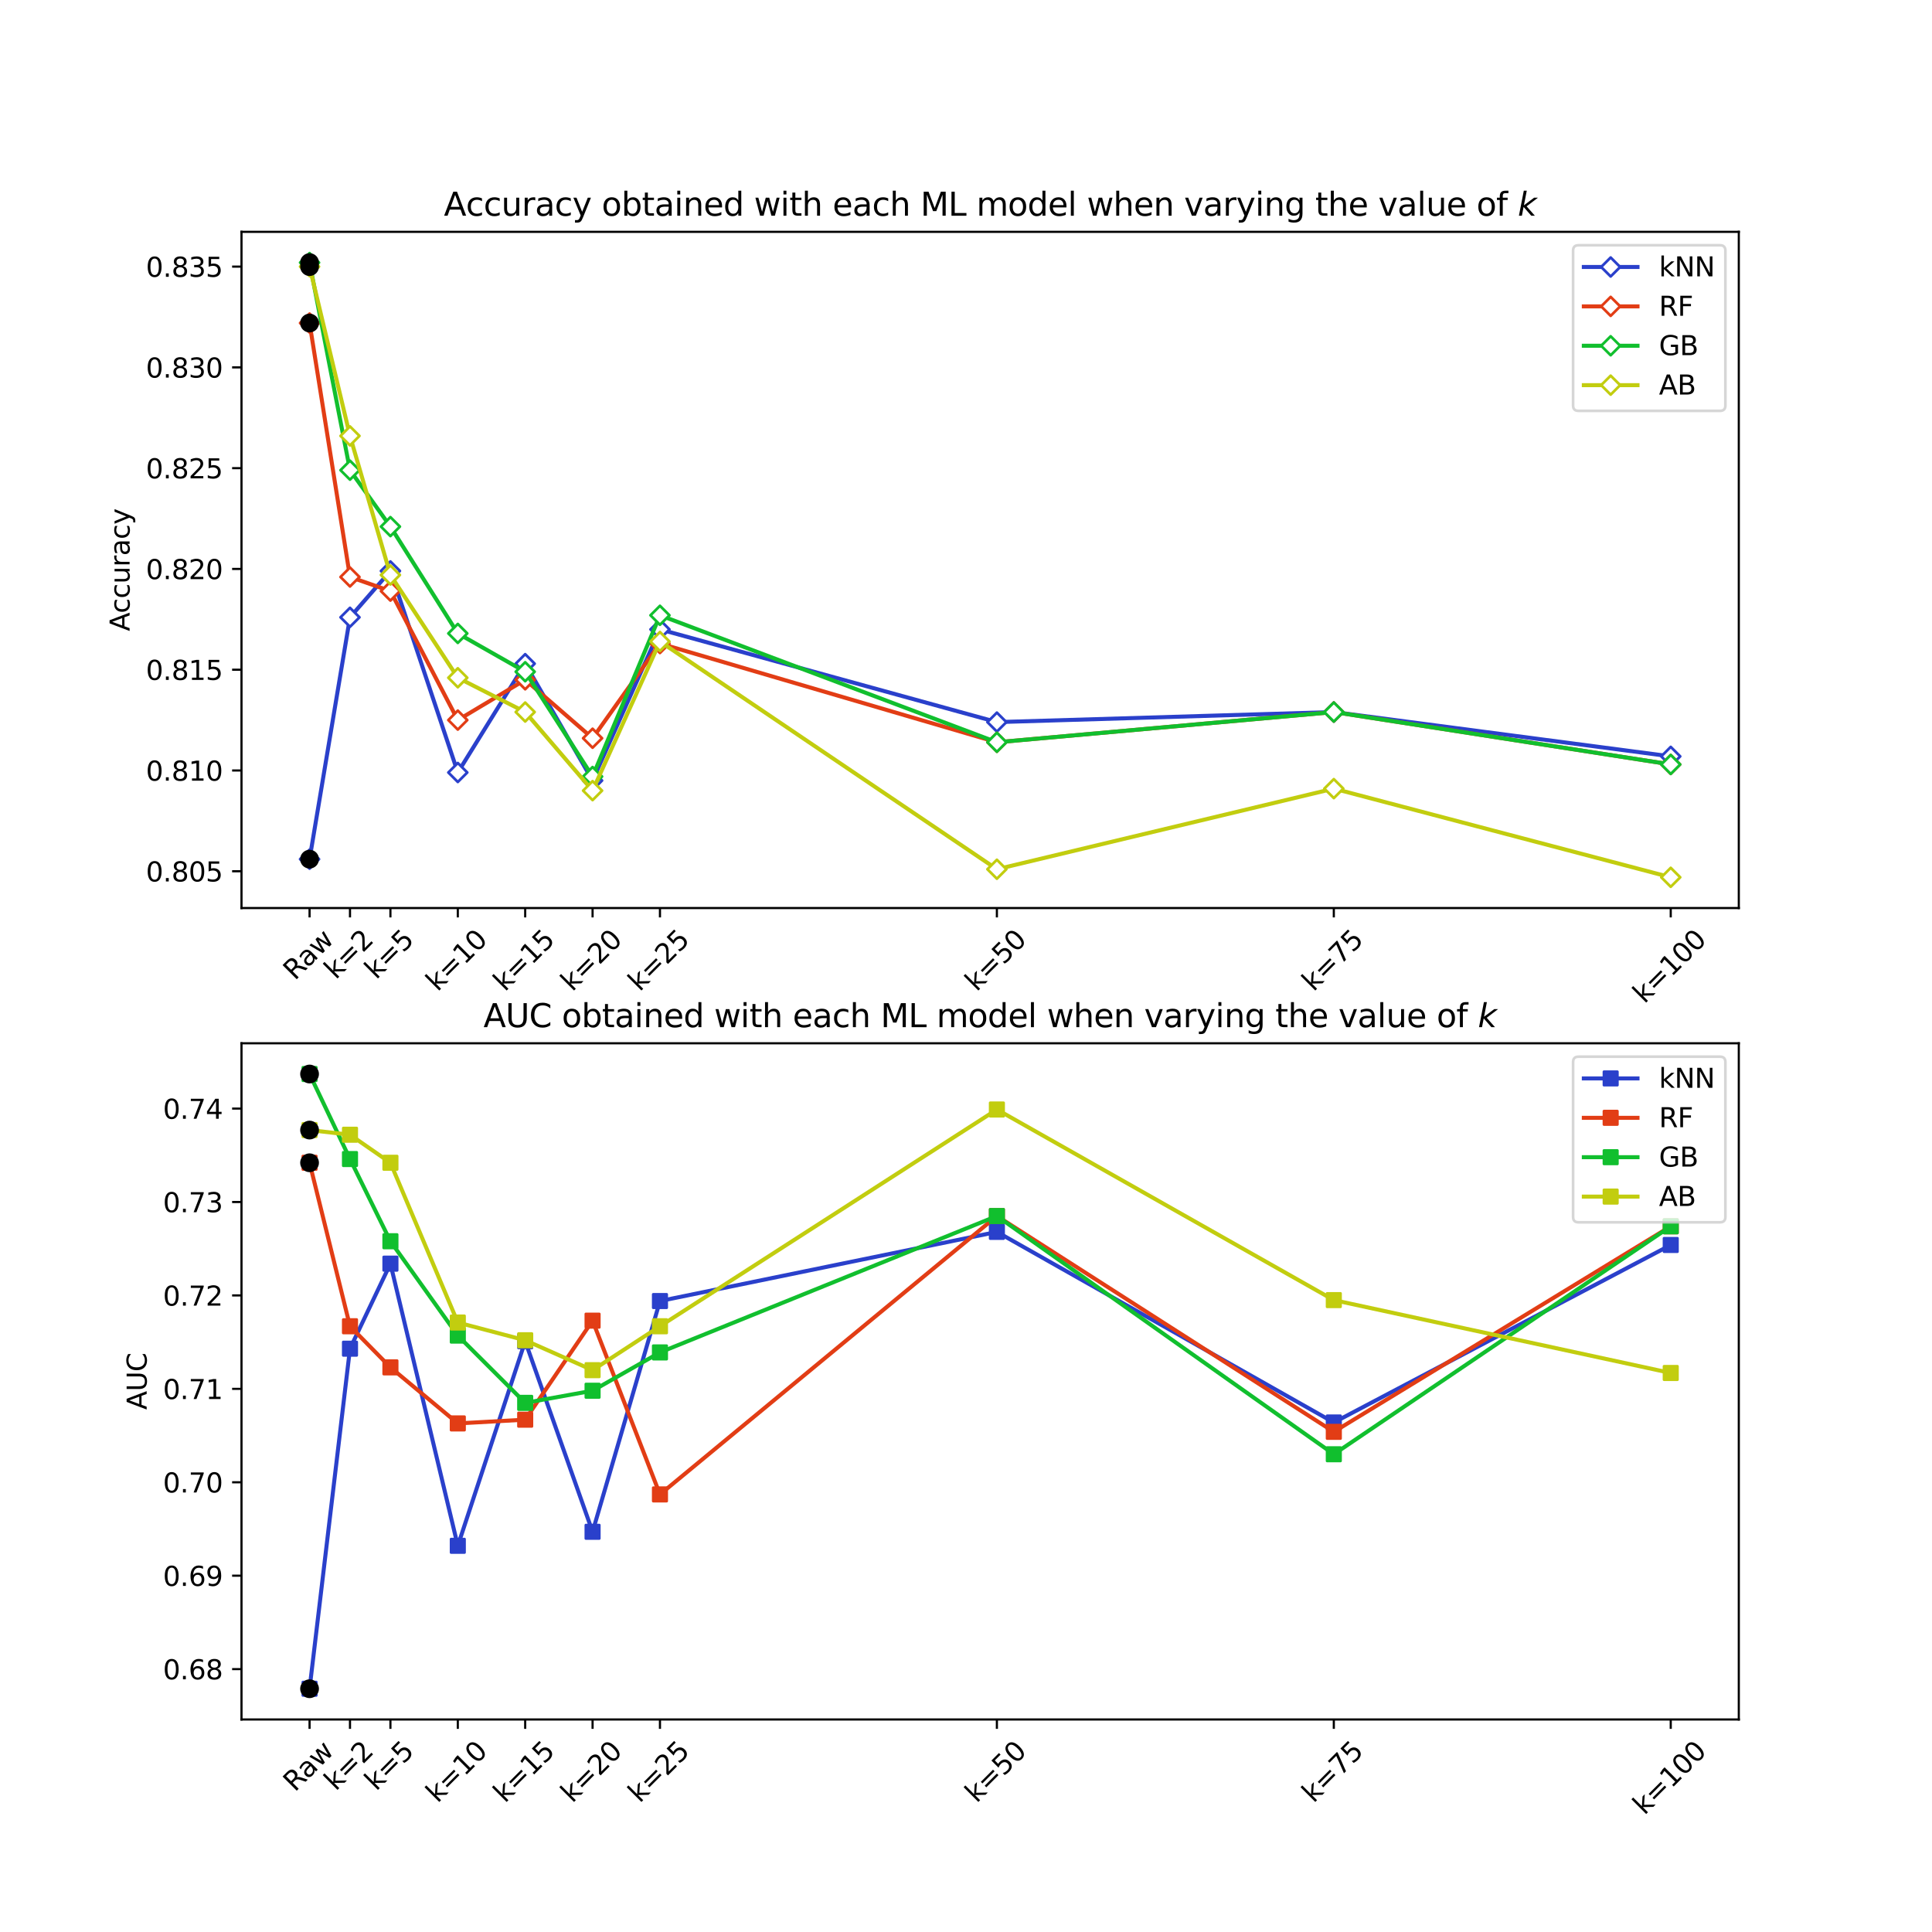 <?xml version="1.0" encoding="utf-8" standalone="no"?>
<!DOCTYPE svg PUBLIC "-//W3C//DTD SVG 1.1//EN"
  "http://www.w3.org/Graphics/SVG/1.1/DTD/svg11.dtd">
<svg xmlns:xlink="http://www.w3.org/1999/xlink" width="720pt" height="720pt" viewBox="0 0 720 720" xmlns="http://www.w3.org/2000/svg" version="1.1">
 <defs>
  <style type="text/css">*{stroke-linejoin: round; stroke-linecap: butt}</style>
 </defs>
 <g id="figure_1">
  <g id="patch_1">
   <path d="M 0 720 
L 720 720 
L 720 0 
L 0 0 
z
" style="fill: #ffffff"/>
  </g>
  <g id="axes_1">
   <g id="patch_2">
    <path d="M 90 338.4 
L 648 338.4 
L 648 86.4 
L 90 86.4 
z
" style="fill: #ffffff"/>
   </g>
   <g id="matplotlib.axis_1">
    <g id="xtick_1">
     <g id="line2d_1">
      <defs>
       <path id="m2a6776ed62" d="M 0 0 
L 0 3.5 
" style="stroke: #000000; stroke-width: 0.8"/>
      </defs>
      <g>
       <use xlink:href="#m2a6776ed62" x="115.364" y="338.4" style="stroke: #000000; stroke-width: 0.8"/>
      </g>
     </g>
     <g id="text_1">
      <!-- Raw -->
      <g transform="translate(109.88 365.643) rotate(-45) scale(0.1 -0.1)">
       <defs>
        <path id="DejaVuSans-52" d="M 2841 2188 
Q 3044 2119 3236 1894 
Q 3428 1669 3622 1275 
L 4263 0 
L 3584 0 
L 2988 1197 
Q 2756 1666 2539 1819 
Q 2322 1972 1947 1972 
L 1259 1972 
L 1259 0 
L 628 0 
L 628 4666 
L 2053 4666 
Q 2853 4666 3247 4331 
Q 3641 3997 3641 3322 
Q 3641 2881 3436 2590 
Q 3231 2300 2841 2188 
z
M 1259 4147 
L 1259 2491 
L 2053 2491 
Q 2509 2491 2742 2702 
Q 2975 2913 2975 3322 
Q 2975 3731 2742 3939 
Q 2509 4147 2053 4147 
L 1259 4147 
z
" transform="scale(0.016)"/>
        <path id="DejaVuSans-61" d="M 2194 1759 
Q 1497 1759 1228 1600 
Q 959 1441 959 1056 
Q 959 750 1161 570 
Q 1363 391 1709 391 
Q 2188 391 2477 730 
Q 2766 1069 2766 1631 
L 2766 1759 
L 2194 1759 
z
M 3341 1997 
L 3341 0 
L 2766 0 
L 2766 531 
Q 2569 213 2275 61 
Q 1981 -91 1556 -91 
Q 1019 -91 701 211 
Q 384 513 384 1019 
Q 384 1609 779 1909 
Q 1175 2209 1959 2209 
L 2766 2209 
L 2766 2266 
Q 2766 2663 2505 2880 
Q 2244 3097 1772 3097 
Q 1472 3097 1187 3025 
Q 903 2953 641 2809 
L 641 3341 
Q 956 3463 1253 3523 
Q 1550 3584 1831 3584 
Q 2591 3584 2966 3190 
Q 3341 2797 3341 1997 
z
" transform="scale(0.016)"/>
        <path id="DejaVuSans-77" d="M 269 3500 
L 844 3500 
L 1563 769 
L 2278 3500 
L 2956 3500 
L 3675 769 
L 4391 3500 
L 4966 3500 
L 4050 0 
L 3372 0 
L 2619 2869 
L 1863 0 
L 1184 0 
L 269 3500 
z
" transform="scale(0.016)"/>
       </defs>
       <use xlink:href="#DejaVuSans-52"/>
       <use xlink:href="#DejaVuSans-61" x="67.232"/>
       <use xlink:href="#DejaVuSans-77" x="128.512"/>
      </g>
     </g>
    </g>
    <g id="xtick_2">
     <g id="line2d_2">
      <g>
       <use xlink:href="#m2a6776ed62" x="130.431" y="338.4" style="stroke: #000000; stroke-width: 0.8"/>
      </g>
     </g>
     <g id="text_2">
      <!-- k=2 -->
      <g transform="translate(125.123 365.292) rotate(-45) scale(0.1 -0.1)">
       <defs>
        <path id="DejaVuSans-6b" d="M 581 4863 
L 1159 4863 
L 1159 1991 
L 2875 3500 
L 3609 3500 
L 1753 1863 
L 3688 0 
L 2938 0 
L 1159 1709 
L 1159 0 
L 581 0 
L 581 4863 
z
" transform="scale(0.016)"/>
        <path id="DejaVuSans-3d" d="M 678 2906 
L 4684 2906 
L 4684 2381 
L 678 2381 
L 678 2906 
z
M 678 1631 
L 4684 1631 
L 4684 1100 
L 678 1100 
L 678 1631 
z
" transform="scale(0.016)"/>
        <path id="DejaVuSans-32" d="M 1228 531 
L 3431 531 
L 3431 0 
L 469 0 
L 469 531 
Q 828 903 1448 1529 
Q 2069 2156 2228 2338 
Q 2531 2678 2651 2914 
Q 2772 3150 2772 3378 
Q 2772 3750 2511 3984 
Q 2250 4219 1831 4219 
Q 1534 4219 1204 4116 
Q 875 4013 500 3803 
L 500 4441 
Q 881 4594 1212 4672 
Q 1544 4750 1819 4750 
Q 2544 4750 2975 4387 
Q 3406 4025 3406 3419 
Q 3406 3131 3298 2873 
Q 3191 2616 2906 2266 
Q 2828 2175 2409 1742 
Q 1991 1309 1228 531 
z
" transform="scale(0.016)"/>
       </defs>
       <use xlink:href="#DejaVuSans-6b"/>
       <use xlink:href="#DejaVuSans-3d" x="57.91"/>
       <use xlink:href="#DejaVuSans-32" x="141.699"/>
      </g>
     </g>
    </g>
    <g id="xtick_3">
     <g id="line2d_3">
      <g>
       <use xlink:href="#m2a6776ed62" x="145.499" y="338.4" style="stroke: #000000; stroke-width: 0.8"/>
      </g>
     </g>
     <g id="text_3">
      <!-- k=5 -->
      <g transform="translate(140.19 365.292) rotate(-45) scale(0.1 -0.1)">
       <defs>
        <path id="DejaVuSans-35" d="M 691 4666 
L 3169 4666 
L 3169 4134 
L 1269 4134 
L 1269 2991 
Q 1406 3038 1543 3061 
Q 1681 3084 1819 3084 
Q 2600 3084 3056 2656 
Q 3513 2228 3513 1497 
Q 3513 744 3044 326 
Q 2575 -91 1722 -91 
Q 1428 -91 1123 -41 
Q 819 9 494 109 
L 494 744 
Q 775 591 1075 516 
Q 1375 441 1709 441 
Q 2250 441 2565 725 
Q 2881 1009 2881 1497 
Q 2881 1984 2565 2268 
Q 2250 2553 1709 2553 
Q 1456 2553 1204 2497 
Q 953 2441 691 2322 
L 691 4666 
z
" transform="scale(0.016)"/>
       </defs>
       <use xlink:href="#DejaVuSans-6b"/>
       <use xlink:href="#DejaVuSans-3d" x="57.91"/>
       <use xlink:href="#DejaVuSans-35" x="141.699"/>
      </g>
     </g>
    </g>
    <g id="xtick_4">
     <g id="line2d_4">
      <g>
       <use xlink:href="#m2a6776ed62" x="170.611" y="338.4" style="stroke: #000000; stroke-width: 0.8"/>
      </g>
     </g>
     <g id="text_4">
      <!-- k=10 -->
      <g transform="translate(163.053 369.791) rotate(-45) scale(0.1 -0.1)">
       <defs>
        <path id="DejaVuSans-31" d="M 794 531 
L 1825 531 
L 1825 4091 
L 703 3866 
L 703 4441 
L 1819 4666 
L 2450 4666 
L 2450 531 
L 3481 531 
L 3481 0 
L 794 0 
L 794 531 
z
" transform="scale(0.016)"/>
        <path id="DejaVuSans-30" d="M 2034 4250 
Q 1547 4250 1301 3770 
Q 1056 3291 1056 2328 
Q 1056 1369 1301 889 
Q 1547 409 2034 409 
Q 2525 409 2770 889 
Q 3016 1369 3016 2328 
Q 3016 3291 2770 3770 
Q 2525 4250 2034 4250 
z
M 2034 4750 
Q 2819 4750 3233 4129 
Q 3647 3509 3647 2328 
Q 3647 1150 3233 529 
Q 2819 -91 2034 -91 
Q 1250 -91 836 529 
Q 422 1150 422 2328 
Q 422 3509 836 4129 
Q 1250 4750 2034 4750 
z
" transform="scale(0.016)"/>
       </defs>
       <use xlink:href="#DejaVuSans-6b"/>
       <use xlink:href="#DejaVuSans-3d" x="57.91"/>
       <use xlink:href="#DejaVuSans-31" x="141.699"/>
       <use xlink:href="#DejaVuSans-30" x="205.322"/>
      </g>
     </g>
    </g>
    <g id="xtick_5">
     <g id="line2d_5">
      <g>
       <use xlink:href="#m2a6776ed62" x="195.724" y="338.4" style="stroke: #000000; stroke-width: 0.8"/>
      </g>
     </g>
     <g id="text_5">
      <!-- k=15 -->
      <g transform="translate(188.166 369.791) rotate(-45) scale(0.1 -0.1)">
       <use xlink:href="#DejaVuSans-6b"/>
       <use xlink:href="#DejaVuSans-3d" x="57.91"/>
       <use xlink:href="#DejaVuSans-31" x="141.699"/>
       <use xlink:href="#DejaVuSans-35" x="205.322"/>
      </g>
     </g>
    </g>
    <g id="xtick_6">
     <g id="line2d_6">
      <g>
       <use xlink:href="#m2a6776ed62" x="220.836" y="338.4" style="stroke: #000000; stroke-width: 0.8"/>
      </g>
     </g>
     <g id="text_6">
      <!-- k=20 -->
      <g transform="translate(213.278 369.791) rotate(-45) scale(0.1 -0.1)">
       <use xlink:href="#DejaVuSans-6b"/>
       <use xlink:href="#DejaVuSans-3d" x="57.91"/>
       <use xlink:href="#DejaVuSans-32" x="141.699"/>
       <use xlink:href="#DejaVuSans-30" x="205.322"/>
      </g>
     </g>
    </g>
    <g id="xtick_7">
     <g id="line2d_7">
      <g>
       <use xlink:href="#m2a6776ed62" x="245.949" y="338.4" style="stroke: #000000; stroke-width: 0.8"/>
      </g>
     </g>
     <g id="text_7">
      <!-- k=25 -->
      <g transform="translate(238.391 369.791) rotate(-45) scale(0.1 -0.1)">
       <use xlink:href="#DejaVuSans-6b"/>
       <use xlink:href="#DejaVuSans-3d" x="57.91"/>
       <use xlink:href="#DejaVuSans-32" x="141.699"/>
       <use xlink:href="#DejaVuSans-35" x="205.322"/>
      </g>
     </g>
    </g>
    <g id="xtick_8">
     <g id="line2d_8">
      <g>
       <use xlink:href="#m2a6776ed62" x="371.511" y="338.4" style="stroke: #000000; stroke-width: 0.8"/>
      </g>
     </g>
     <g id="text_8">
      <!-- k=50 -->
      <g transform="translate(363.953 369.791) rotate(-45) scale(0.1 -0.1)">
       <use xlink:href="#DejaVuSans-6b"/>
       <use xlink:href="#DejaVuSans-3d" x="57.91"/>
       <use xlink:href="#DejaVuSans-35" x="141.699"/>
       <use xlink:href="#DejaVuSans-30" x="205.322"/>
      </g>
     </g>
    </g>
    <g id="xtick_9">
     <g id="line2d_9">
      <g>
       <use xlink:href="#m2a6776ed62" x="497.074" y="338.4" style="stroke: #000000; stroke-width: 0.8"/>
      </g>
     </g>
     <g id="text_9">
      <!-- k=75 -->
      <g transform="translate(489.516 369.791) rotate(-45) scale(0.1 -0.1)">
       <defs>
        <path id="DejaVuSans-37" d="M 525 4666 
L 3525 4666 
L 3525 4397 
L 1831 0 
L 1172 0 
L 2766 4134 
L 525 4134 
L 525 4666 
z
" transform="scale(0.016)"/>
       </defs>
       <use xlink:href="#DejaVuSans-6b"/>
       <use xlink:href="#DejaVuSans-3d" x="57.91"/>
       <use xlink:href="#DejaVuSans-37" x="141.699"/>
       <use xlink:href="#DejaVuSans-35" x="205.322"/>
      </g>
     </g>
    </g>
    <g id="xtick_10">
     <g id="line2d_10">
      <g>
       <use xlink:href="#m2a6776ed62" x="622.636" y="338.4" style="stroke: #000000; stroke-width: 0.8"/>
      </g>
     </g>
     <g id="text_10">
      <!-- k=100 -->
      <g transform="translate(612.829 374.29) rotate(-45) scale(0.1 -0.1)">
       <use xlink:href="#DejaVuSans-6b"/>
       <use xlink:href="#DejaVuSans-3d" x="57.91"/>
       <use xlink:href="#DejaVuSans-31" x="141.699"/>
       <use xlink:href="#DejaVuSans-30" x="205.322"/>
       <use xlink:href="#DejaVuSans-30" x="268.945"/>
      </g>
     </g>
    </g>
   </g>
   <g id="matplotlib.axis_2">
    <g id="ytick_1">
     <g id="line2d_11">
      <defs>
       <path id="ma46f384f05" d="M 0 0 
L -3.5 0 
" style="stroke: #000000; stroke-width: 0.8"/>
      </defs>
      <g>
       <use xlink:href="#ma46f384f05" x="90" y="324.692" style="stroke: #000000; stroke-width: 0.8"/>
      </g>
     </g>
     <g id="text_11">
      <!-- 0.805 -->
      <g transform="translate(54.372 328.491) scale(0.1 -0.1)">
       <defs>
        <path id="DejaVuSans-2e" d="M 684 794 
L 1344 794 
L 1344 0 
L 684 0 
L 684 794 
z
" transform="scale(0.016)"/>
        <path id="DejaVuSans-38" d="M 2034 2216 
Q 1584 2216 1326 1975 
Q 1069 1734 1069 1313 
Q 1069 891 1326 650 
Q 1584 409 2034 409 
Q 2484 409 2743 651 
Q 3003 894 3003 1313 
Q 3003 1734 2745 1975 
Q 2488 2216 2034 2216 
z
M 1403 2484 
Q 997 2584 770 2862 
Q 544 3141 544 3541 
Q 544 4100 942 4425 
Q 1341 4750 2034 4750 
Q 2731 4750 3128 4425 
Q 3525 4100 3525 3541 
Q 3525 3141 3298 2862 
Q 3072 2584 2669 2484 
Q 3125 2378 3379 2068 
Q 3634 1759 3634 1313 
Q 3634 634 3220 271 
Q 2806 -91 2034 -91 
Q 1263 -91 848 271 
Q 434 634 434 1313 
Q 434 1759 690 2068 
Q 947 2378 1403 2484 
z
M 1172 3481 
Q 1172 3119 1398 2916 
Q 1625 2713 2034 2713 
Q 2441 2713 2670 2916 
Q 2900 3119 2900 3481 
Q 2900 3844 2670 4047 
Q 2441 4250 2034 4250 
Q 1625 4250 1398 4047 
Q 1172 3844 1172 3481 
z
" transform="scale(0.016)"/>
       </defs>
       <use xlink:href="#DejaVuSans-30"/>
       <use xlink:href="#DejaVuSans-2e" x="63.623"/>
       <use xlink:href="#DejaVuSans-38" x="95.41"/>
       <use xlink:href="#DejaVuSans-30" x="159.033"/>
       <use xlink:href="#DejaVuSans-35" x="222.656"/>
      </g>
     </g>
    </g>
    <g id="ytick_2">
     <g id="line2d_12">
      <g>
       <use xlink:href="#ma46f384f05" x="90" y="287.136" style="stroke: #000000; stroke-width: 0.8"/>
      </g>
     </g>
     <g id="text_12">
      <!-- 0.810 -->
      <g transform="translate(54.372 290.935) scale(0.1 -0.1)">
       <use xlink:href="#DejaVuSans-30"/>
       <use xlink:href="#DejaVuSans-2e" x="63.623"/>
       <use xlink:href="#DejaVuSans-38" x="95.41"/>
       <use xlink:href="#DejaVuSans-31" x="159.033"/>
       <use xlink:href="#DejaVuSans-30" x="222.656"/>
      </g>
     </g>
    </g>
    <g id="ytick_3">
     <g id="line2d_13">
      <g>
       <use xlink:href="#ma46f384f05" x="90" y="249.58" style="stroke: #000000; stroke-width: 0.8"/>
      </g>
     </g>
     <g id="text_13">
      <!-- 0.815 -->
      <g transform="translate(54.372 253.38) scale(0.1 -0.1)">
       <use xlink:href="#DejaVuSans-30"/>
       <use xlink:href="#DejaVuSans-2e" x="63.623"/>
       <use xlink:href="#DejaVuSans-38" x="95.41"/>
       <use xlink:href="#DejaVuSans-31" x="159.033"/>
       <use xlink:href="#DejaVuSans-35" x="222.656"/>
      </g>
     </g>
    </g>
    <g id="ytick_4">
     <g id="line2d_14">
      <g>
       <use xlink:href="#ma46f384f05" x="90" y="212.024" style="stroke: #000000; stroke-width: 0.8"/>
      </g>
     </g>
     <g id="text_14">
      <!-- 0.820 -->
      <g transform="translate(54.372 215.824) scale(0.1 -0.1)">
       <use xlink:href="#DejaVuSans-30"/>
       <use xlink:href="#DejaVuSans-2e" x="63.623"/>
       <use xlink:href="#DejaVuSans-38" x="95.41"/>
       <use xlink:href="#DejaVuSans-32" x="159.033"/>
       <use xlink:href="#DejaVuSans-30" x="222.656"/>
      </g>
     </g>
    </g>
    <g id="ytick_5">
     <g id="line2d_15">
      <g>
       <use xlink:href="#ma46f384f05" x="90" y="174.469" style="stroke: #000000; stroke-width: 0.8"/>
      </g>
     </g>
     <g id="text_15">
      <!-- 0.825 -->
      <g transform="translate(54.372 178.268) scale(0.1 -0.1)">
       <use xlink:href="#DejaVuSans-30"/>
       <use xlink:href="#DejaVuSans-2e" x="63.623"/>
       <use xlink:href="#DejaVuSans-38" x="95.41"/>
       <use xlink:href="#DejaVuSans-32" x="159.033"/>
       <use xlink:href="#DejaVuSans-35" x="222.656"/>
      </g>
     </g>
    </g>
    <g id="ytick_6">
     <g id="line2d_16">
      <g>
       <use xlink:href="#ma46f384f05" x="90" y="136.913" style="stroke: #000000; stroke-width: 0.8"/>
      </g>
     </g>
     <g id="text_16">
      <!-- 0.830 -->
      <g transform="translate(54.372 140.712) scale(0.1 -0.1)">
       <defs>
        <path id="DejaVuSans-33" d="M 2597 2516 
Q 3050 2419 3304 2112 
Q 3559 1806 3559 1356 
Q 3559 666 3084 287 
Q 2609 -91 1734 -91 
Q 1441 -91 1130 -33 
Q 819 25 488 141 
L 488 750 
Q 750 597 1062 519 
Q 1375 441 1716 441 
Q 2309 441 2620 675 
Q 2931 909 2931 1356 
Q 2931 1769 2642 2001 
Q 2353 2234 1838 2234 
L 1294 2234 
L 1294 2753 
L 1863 2753 
Q 2328 2753 2575 2939 
Q 2822 3125 2822 3475 
Q 2822 3834 2567 4026 
Q 2313 4219 1838 4219 
Q 1578 4219 1281 4162 
Q 984 4106 628 3988 
L 628 4550 
Q 988 4650 1302 4700 
Q 1616 4750 1894 4750 
Q 2613 4750 3031 4423 
Q 3450 4097 3450 3541 
Q 3450 3153 3228 2886 
Q 3006 2619 2597 2516 
z
" transform="scale(0.016)"/>
       </defs>
       <use xlink:href="#DejaVuSans-30"/>
       <use xlink:href="#DejaVuSans-2e" x="63.623"/>
       <use xlink:href="#DejaVuSans-38" x="95.41"/>
       <use xlink:href="#DejaVuSans-33" x="159.033"/>
       <use xlink:href="#DejaVuSans-30" x="222.656"/>
      </g>
     </g>
    </g>
    <g id="ytick_7">
     <g id="line2d_17">
      <g>
       <use xlink:href="#ma46f384f05" x="90" y="99.357" style="stroke: #000000; stroke-width: 0.8"/>
      </g>
     </g>
     <g id="text_17">
      <!-- 0.835 -->
      <g transform="translate(54.372 103.156) scale(0.1 -0.1)">
       <use xlink:href="#DejaVuSans-30"/>
       <use xlink:href="#DejaVuSans-2e" x="63.623"/>
       <use xlink:href="#DejaVuSans-38" x="95.41"/>
       <use xlink:href="#DejaVuSans-33" x="159.033"/>
       <use xlink:href="#DejaVuSans-35" x="222.656"/>
      </g>
     </g>
    </g>
    <g id="text_18">
     <!-- Accuracy -->
     <g transform="translate(48.292 235.228) rotate(-90) scale(0.1 -0.1)">
      <defs>
       <path id="DejaVuSans-41" d="M 2188 4044 
L 1331 1722 
L 3047 1722 
L 2188 4044 
z
M 1831 4666 
L 2547 4666 
L 4325 0 
L 3669 0 
L 3244 1197 
L 1141 1197 
L 716 0 
L 50 0 
L 1831 4666 
z
" transform="scale(0.016)"/>
       <path id="DejaVuSans-63" d="M 3122 3366 
L 3122 2828 
Q 2878 2963 2633 3030 
Q 2388 3097 2138 3097 
Q 1578 3097 1268 2742 
Q 959 2388 959 1747 
Q 959 1106 1268 751 
Q 1578 397 2138 397 
Q 2388 397 2633 464 
Q 2878 531 3122 666 
L 3122 134 
Q 2881 22 2623 -34 
Q 2366 -91 2075 -91 
Q 1284 -91 818 406 
Q 353 903 353 1747 
Q 353 2603 823 3093 
Q 1294 3584 2113 3584 
Q 2378 3584 2631 3529 
Q 2884 3475 3122 3366 
z
" transform="scale(0.016)"/>
       <path id="DejaVuSans-75" d="M 544 1381 
L 544 3500 
L 1119 3500 
L 1119 1403 
Q 1119 906 1312 657 
Q 1506 409 1894 409 
Q 2359 409 2629 706 
Q 2900 1003 2900 1516 
L 2900 3500 
L 3475 3500 
L 3475 0 
L 2900 0 
L 2900 538 
Q 2691 219 2414 64 
Q 2138 -91 1772 -91 
Q 1169 -91 856 284 
Q 544 659 544 1381 
z
M 1991 3584 
L 1991 3584 
z
" transform="scale(0.016)"/>
       <path id="DejaVuSans-72" d="M 2631 2963 
Q 2534 3019 2420 3045 
Q 2306 3072 2169 3072 
Q 1681 3072 1420 2755 
Q 1159 2438 1159 1844 
L 1159 0 
L 581 0 
L 581 3500 
L 1159 3500 
L 1159 2956 
Q 1341 3275 1631 3429 
Q 1922 3584 2338 3584 
Q 2397 3584 2469 3576 
Q 2541 3569 2628 3553 
L 2631 2963 
z
" transform="scale(0.016)"/>
       <path id="DejaVuSans-79" d="M 2059 -325 
Q 1816 -950 1584 -1140 
Q 1353 -1331 966 -1331 
L 506 -1331 
L 506 -850 
L 844 -850 
Q 1081 -850 1212 -737 
Q 1344 -625 1503 -206 
L 1606 56 
L 191 3500 
L 800 3500 
L 1894 763 
L 2988 3500 
L 3597 3500 
L 2059 -325 
z
" transform="scale(0.016)"/>
      </defs>
      <use xlink:href="#DejaVuSans-41"/>
      <use xlink:href="#DejaVuSans-63" x="66.658"/>
      <use xlink:href="#DejaVuSans-63" x="121.639"/>
      <use xlink:href="#DejaVuSans-75" x="176.619"/>
      <use xlink:href="#DejaVuSans-72" x="239.998"/>
      <use xlink:href="#DejaVuSans-61" x="281.111"/>
      <use xlink:href="#DejaVuSans-63" x="342.391"/>
      <use xlink:href="#DejaVuSans-79" x="397.371"/>
     </g>
    </g>
   </g>
   <g id="line2d_18">
    <path d="M 115.364 320.185 
L 130.431 230.051 
L 145.499 212.776 
L 170.611 287.887 
L 195.724 247.327 
L 220.836 290.892 
L 245.949 234.558 
L 371.511 269.109 
L 497.074 265.354 
L 622.636 281.878 
" clip-path="url(#p667168e333)" style="fill: none; stroke: #2a40cb; stroke-width: 1.5; stroke-linecap: square"/>
    <defs>
     <path id="mada925f78b" d="M -0 3.536 
L 3.536 0 
L 0 -3.536 
L -3.536 -0 
z
" style="stroke: #2a40cb; stroke-linejoin: miter"/>
    </defs>
    <g clip-path="url(#p667168e333)">
     <use xlink:href="#mada925f78b" x="115.364" y="320.185" style="fill: #ffffff; stroke: #2a40cb; stroke-linejoin: miter"/>
     <use xlink:href="#mada925f78b" x="130.431" y="230.051" style="fill: #ffffff; stroke: #2a40cb; stroke-linejoin: miter"/>
     <use xlink:href="#mada925f78b" x="145.499" y="212.776" style="fill: #ffffff; stroke: #2a40cb; stroke-linejoin: miter"/>
     <use xlink:href="#mada925f78b" x="170.611" y="287.887" style="fill: #ffffff; stroke: #2a40cb; stroke-linejoin: miter"/>
     <use xlink:href="#mada925f78b" x="195.724" y="247.327" style="fill: #ffffff; stroke: #2a40cb; stroke-linejoin: miter"/>
     <use xlink:href="#mada925f78b" x="220.836" y="290.892" style="fill: #ffffff; stroke: #2a40cb; stroke-linejoin: miter"/>
     <use xlink:href="#mada925f78b" x="245.949" y="234.558" style="fill: #ffffff; stroke: #2a40cb; stroke-linejoin: miter"/>
     <use xlink:href="#mada925f78b" x="371.511" y="269.109" style="fill: #ffffff; stroke: #2a40cb; stroke-linejoin: miter"/>
     <use xlink:href="#mada925f78b" x="497.074" y="265.354" style="fill: #ffffff; stroke: #2a40cb; stroke-linejoin: miter"/>
     <use xlink:href="#mada925f78b" x="622.636" y="281.878" style="fill: #ffffff; stroke: #2a40cb; stroke-linejoin: miter"/>
    </g>
   </g>
   <g id="line2d_19">
    <path d="M 115.364 120.388 
L 130.431 215.029 
L 145.499 220.287 
L 170.611 268.358 
L 195.724 253.336 
L 220.836 275.118 
L 245.949 239.816 
L 371.511 276.621 
L 497.074 265.354 
L 622.636 284.883 
" clip-path="url(#p667168e333)" style="fill: none; stroke: #e23d15; stroke-width: 1.5; stroke-linecap: square"/>
    <defs>
     <path id="m406de97689" d="M -0 3.536 
L 3.536 0 
L 0 -3.536 
L -3.536 -0 
z
" style="stroke: #e23d15; stroke-linejoin: miter"/>
    </defs>
    <g clip-path="url(#p667168e333)">
     <use xlink:href="#m406de97689" x="115.364" y="120.388" style="fill: #ffffff; stroke: #e23d15; stroke-linejoin: miter"/>
     <use xlink:href="#m406de97689" x="130.431" y="215.029" style="fill: #ffffff; stroke: #e23d15; stroke-linejoin: miter"/>
     <use xlink:href="#m406de97689" x="145.499" y="220.287" style="fill: #ffffff; stroke: #e23d15; stroke-linejoin: miter"/>
     <use xlink:href="#m406de97689" x="170.611" y="268.358" style="fill: #ffffff; stroke: #e23d15; stroke-linejoin: miter"/>
     <use xlink:href="#m406de97689" x="195.724" y="253.336" style="fill: #ffffff; stroke: #e23d15; stroke-linejoin: miter"/>
     <use xlink:href="#m406de97689" x="220.836" y="275.118" style="fill: #ffffff; stroke: #e23d15; stroke-linejoin: miter"/>
     <use xlink:href="#m406de97689" x="245.949" y="239.816" style="fill: #ffffff; stroke: #e23d15; stroke-linejoin: miter"/>
     <use xlink:href="#m406de97689" x="371.511" y="276.621" style="fill: #ffffff; stroke: #e23d15; stroke-linejoin: miter"/>
     <use xlink:href="#m406de97689" x="497.074" y="265.354" style="fill: #ffffff; stroke: #e23d15; stroke-linejoin: miter"/>
     <use xlink:href="#m406de97689" x="622.636" y="284.883" style="fill: #ffffff; stroke: #e23d15; stroke-linejoin: miter"/>
    </g>
   </g>
   <g id="line2d_20">
    <path d="M 115.364 97.855 
L 130.431 175.22 
L 145.499 196.251 
L 170.611 236.06 
L 195.724 250.331 
L 220.836 289.39 
L 245.949 229.3 
L 371.511 276.621 
L 497.074 265.354 
L 622.636 284.883 
" clip-path="url(#p667168e333)" style="fill: none; stroke: #11bf2e; stroke-width: 1.5; stroke-linecap: square"/>
    <defs>
     <path id="m29fe4ac4b0" d="M -0 3.536 
L 3.536 0 
L 0 -3.536 
L -3.536 -0 
z
" style="stroke: #11bf2e; stroke-linejoin: miter"/>
    </defs>
    <g clip-path="url(#p667168e333)">
     <use xlink:href="#m29fe4ac4b0" x="115.364" y="97.855" style="fill: #ffffff; stroke: #11bf2e; stroke-linejoin: miter"/>
     <use xlink:href="#m29fe4ac4b0" x="130.431" y="175.22" style="fill: #ffffff; stroke: #11bf2e; stroke-linejoin: miter"/>
     <use xlink:href="#m29fe4ac4b0" x="145.499" y="196.251" style="fill: #ffffff; stroke: #11bf2e; stroke-linejoin: miter"/>
     <use xlink:href="#m29fe4ac4b0" x="170.611" y="236.06" style="fill: #ffffff; stroke: #11bf2e; stroke-linejoin: miter"/>
     <use xlink:href="#m29fe4ac4b0" x="195.724" y="250.331" style="fill: #ffffff; stroke: #11bf2e; stroke-linejoin: miter"/>
     <use xlink:href="#m29fe4ac4b0" x="220.836" y="289.39" style="fill: #ffffff; stroke: #11bf2e; stroke-linejoin: miter"/>
     <use xlink:href="#m29fe4ac4b0" x="245.949" y="229.3" style="fill: #ffffff; stroke: #11bf2e; stroke-linejoin: miter"/>
     <use xlink:href="#m29fe4ac4b0" x="371.511" y="276.621" style="fill: #ffffff; stroke: #11bf2e; stroke-linejoin: miter"/>
     <use xlink:href="#m29fe4ac4b0" x="497.074" y="265.354" style="fill: #ffffff; stroke: #11bf2e; stroke-linejoin: miter"/>
     <use xlink:href="#m29fe4ac4b0" x="622.636" y="284.883" style="fill: #ffffff; stroke: #11bf2e; stroke-linejoin: miter"/>
    </g>
   </g>
   <g id="line2d_21">
    <path d="M 115.364 99.357 
L 130.431 162.451 
L 145.499 214.278 
L 170.611 252.585 
L 195.724 265.354 
L 220.836 294.647 
L 245.949 239.065 
L 371.511 323.941 
L 497.074 293.896 
L 622.636 326.945 
" clip-path="url(#p667168e333)" style="fill: none; stroke: #c2cd0f; stroke-width: 1.5; stroke-linecap: square"/>
    <defs>
     <path id="m75388ded1a" d="M -0 3.536 
L 3.536 0 
L 0 -3.536 
L -3.536 -0 
z
" style="stroke: #c2cd0f; stroke-linejoin: miter"/>
    </defs>
    <g clip-path="url(#p667168e333)">
     <use xlink:href="#m75388ded1a" x="115.364" y="99.357" style="fill: #ffffff; stroke: #c2cd0f; stroke-linejoin: miter"/>
     <use xlink:href="#m75388ded1a" x="130.431" y="162.451" style="fill: #ffffff; stroke: #c2cd0f; stroke-linejoin: miter"/>
     <use xlink:href="#m75388ded1a" x="145.499" y="214.278" style="fill: #ffffff; stroke: #c2cd0f; stroke-linejoin: miter"/>
     <use xlink:href="#m75388ded1a" x="170.611" y="252.585" style="fill: #ffffff; stroke: #c2cd0f; stroke-linejoin: miter"/>
     <use xlink:href="#m75388ded1a" x="195.724" y="265.354" style="fill: #ffffff; stroke: #c2cd0f; stroke-linejoin: miter"/>
     <use xlink:href="#m75388ded1a" x="220.836" y="294.647" style="fill: #ffffff; stroke: #c2cd0f; stroke-linejoin: miter"/>
     <use xlink:href="#m75388ded1a" x="245.949" y="239.065" style="fill: #ffffff; stroke: #c2cd0f; stroke-linejoin: miter"/>
     <use xlink:href="#m75388ded1a" x="371.511" y="323.941" style="fill: #ffffff; stroke: #c2cd0f; stroke-linejoin: miter"/>
     <use xlink:href="#m75388ded1a" x="497.074" y="293.896" style="fill: #ffffff; stroke: #c2cd0f; stroke-linejoin: miter"/>
     <use xlink:href="#m75388ded1a" x="622.636" y="326.945" style="fill: #ffffff; stroke: #c2cd0f; stroke-linejoin: miter"/>
    </g>
   </g>
   <g id="line2d_22">
    <defs>
     <path id="md53e8aac89" d="M 0 3 
C 0.796 3 1.559 2.684 2.121 2.121 
C 2.684 1.559 3 0.796 3 0 
C 3 -0.796 2.684 -1.559 2.121 -2.121 
C 1.559 -2.684 0.796 -3 0 -3 
C -0.796 -3 -1.559 -2.684 -2.121 -2.121 
C -2.684 -1.559 -3 -0.796 -3 0 
C -3 0.796 -2.684 1.559 -2.121 2.121 
C -1.559 2.684 -0.796 3 0 3 
z
" style="stroke: #000000"/>
    </defs>
    <g clip-path="url(#p667168e333)">
     <use xlink:href="#md53e8aac89" x="115.364" y="120.388" style="stroke: #000000"/>
    </g>
   </g>
   <g id="line2d_23">
    <g clip-path="url(#p667168e333)">
     <use xlink:href="#md53e8aac89" x="115.364" y="320.185" style="stroke: #000000"/>
    </g>
   </g>
   <g id="line2d_24">
    <g clip-path="url(#p667168e333)">
     <use xlink:href="#md53e8aac89" x="115.364" y="97.855" style="stroke: #000000"/>
    </g>
   </g>
   <g id="line2d_25">
    <g clip-path="url(#p667168e333)">
     <use xlink:href="#md53e8aac89" x="115.364" y="99.357" style="stroke: #000000"/>
    </g>
   </g>
   <g id="patch_3">
    <path d="M 90 338.4 
L 90 86.4 
" style="fill: none; stroke: #000000; stroke-width: 0.8; stroke-linejoin: miter; stroke-linecap: square"/>
   </g>
   <g id="patch_4">
    <path d="M 648 338.4 
L 648 86.4 
" style="fill: none; stroke: #000000; stroke-width: 0.8; stroke-linejoin: miter; stroke-linecap: square"/>
   </g>
   <g id="patch_5">
    <path d="M 90 338.4 
L 648 338.4 
" style="fill: none; stroke: #000000; stroke-width: 0.8; stroke-linejoin: miter; stroke-linecap: square"/>
   </g>
   <g id="patch_6">
    <path d="M 90 86.4 
L 648 86.4 
" style="fill: none; stroke: #000000; stroke-width: 0.8; stroke-linejoin: miter; stroke-linecap: square"/>
   </g>
   <g id="text_19">
    <!-- Accuracy obtained with each ML model when varying the value of $k$ -->
    <g transform="translate(165.42 80.4) scale(0.12 -0.12)">
     <defs>
      <path id="DejaVuSans-20" transform="scale(0.016)"/>
      <path id="DejaVuSans-6f" d="M 1959 3097 
Q 1497 3097 1228 2736 
Q 959 2375 959 1747 
Q 959 1119 1226 758 
Q 1494 397 1959 397 
Q 2419 397 2687 759 
Q 2956 1122 2956 1747 
Q 2956 2369 2687 2733 
Q 2419 3097 1959 3097 
z
M 1959 3584 
Q 2709 3584 3137 3096 
Q 3566 2609 3566 1747 
Q 3566 888 3137 398 
Q 2709 -91 1959 -91 
Q 1206 -91 779 398 
Q 353 888 353 1747 
Q 353 2609 779 3096 
Q 1206 3584 1959 3584 
z
" transform="scale(0.016)"/>
      <path id="DejaVuSans-62" d="M 3116 1747 
Q 3116 2381 2855 2742 
Q 2594 3103 2138 3103 
Q 1681 3103 1420 2742 
Q 1159 2381 1159 1747 
Q 1159 1113 1420 752 
Q 1681 391 2138 391 
Q 2594 391 2855 752 
Q 3116 1113 3116 1747 
z
M 1159 2969 
Q 1341 3281 1617 3432 
Q 1894 3584 2278 3584 
Q 2916 3584 3314 3078 
Q 3713 2572 3713 1747 
Q 3713 922 3314 415 
Q 2916 -91 2278 -91 
Q 1894 -91 1617 61 
Q 1341 213 1159 525 
L 1159 0 
L 581 0 
L 581 4863 
L 1159 4863 
L 1159 2969 
z
" transform="scale(0.016)"/>
      <path id="DejaVuSans-74" d="M 1172 4494 
L 1172 3500 
L 2356 3500 
L 2356 3053 
L 1172 3053 
L 1172 1153 
Q 1172 725 1289 603 
Q 1406 481 1766 481 
L 2356 481 
L 2356 0 
L 1766 0 
Q 1100 0 847 248 
Q 594 497 594 1153 
L 594 3053 
L 172 3053 
L 172 3500 
L 594 3500 
L 594 4494 
L 1172 4494 
z
" transform="scale(0.016)"/>
      <path id="DejaVuSans-69" d="M 603 3500 
L 1178 3500 
L 1178 0 
L 603 0 
L 603 3500 
z
M 603 4863 
L 1178 4863 
L 1178 4134 
L 603 4134 
L 603 4863 
z
" transform="scale(0.016)"/>
      <path id="DejaVuSans-6e" d="M 3513 2113 
L 3513 0 
L 2938 0 
L 2938 2094 
Q 2938 2591 2744 2837 
Q 2550 3084 2163 3084 
Q 1697 3084 1428 2787 
Q 1159 2491 1159 1978 
L 1159 0 
L 581 0 
L 581 3500 
L 1159 3500 
L 1159 2956 
Q 1366 3272 1645 3428 
Q 1925 3584 2291 3584 
Q 2894 3584 3203 3211 
Q 3513 2838 3513 2113 
z
" transform="scale(0.016)"/>
      <path id="DejaVuSans-65" d="M 3597 1894 
L 3597 1613 
L 953 1613 
Q 991 1019 1311 708 
Q 1631 397 2203 397 
Q 2534 397 2845 478 
Q 3156 559 3463 722 
L 3463 178 
Q 3153 47 2828 -22 
Q 2503 -91 2169 -91 
Q 1331 -91 842 396 
Q 353 884 353 1716 
Q 353 2575 817 3079 
Q 1281 3584 2069 3584 
Q 2775 3584 3186 3129 
Q 3597 2675 3597 1894 
z
M 3022 2063 
Q 3016 2534 2758 2815 
Q 2500 3097 2075 3097 
Q 1594 3097 1305 2825 
Q 1016 2553 972 2059 
L 3022 2063 
z
" transform="scale(0.016)"/>
      <path id="DejaVuSans-64" d="M 2906 2969 
L 2906 4863 
L 3481 4863 
L 3481 0 
L 2906 0 
L 2906 525 
Q 2725 213 2448 61 
Q 2172 -91 1784 -91 
Q 1150 -91 751 415 
Q 353 922 353 1747 
Q 353 2572 751 3078 
Q 1150 3584 1784 3584 
Q 2172 3584 2448 3432 
Q 2725 3281 2906 2969 
z
M 947 1747 
Q 947 1113 1208 752 
Q 1469 391 1925 391 
Q 2381 391 2643 752 
Q 2906 1113 2906 1747 
Q 2906 2381 2643 2742 
Q 2381 3103 1925 3103 
Q 1469 3103 1208 2742 
Q 947 2381 947 1747 
z
" transform="scale(0.016)"/>
      <path id="DejaVuSans-68" d="M 3513 2113 
L 3513 0 
L 2938 0 
L 2938 2094 
Q 2938 2591 2744 2837 
Q 2550 3084 2163 3084 
Q 1697 3084 1428 2787 
Q 1159 2491 1159 1978 
L 1159 0 
L 581 0 
L 581 4863 
L 1159 4863 
L 1159 2956 
Q 1366 3272 1645 3428 
Q 1925 3584 2291 3584 
Q 2894 3584 3203 3211 
Q 3513 2838 3513 2113 
z
" transform="scale(0.016)"/>
      <path id="DejaVuSans-4d" d="M 628 4666 
L 1569 4666 
L 2759 1491 
L 3956 4666 
L 4897 4666 
L 4897 0 
L 4281 0 
L 4281 4097 
L 3078 897 
L 2444 897 
L 1241 4097 
L 1241 0 
L 628 0 
L 628 4666 
z
" transform="scale(0.016)"/>
      <path id="DejaVuSans-4c" d="M 628 4666 
L 1259 4666 
L 1259 531 
L 3531 531 
L 3531 0 
L 628 0 
L 628 4666 
z
" transform="scale(0.016)"/>
      <path id="DejaVuSans-6d" d="M 3328 2828 
Q 3544 3216 3844 3400 
Q 4144 3584 4550 3584 
Q 5097 3584 5394 3201 
Q 5691 2819 5691 2113 
L 5691 0 
L 5113 0 
L 5113 2094 
Q 5113 2597 4934 2840 
Q 4756 3084 4391 3084 
Q 3944 3084 3684 2787 
Q 3425 2491 3425 1978 
L 3425 0 
L 2847 0 
L 2847 2094 
Q 2847 2600 2669 2842 
Q 2491 3084 2119 3084 
Q 1678 3084 1418 2786 
Q 1159 2488 1159 1978 
L 1159 0 
L 581 0 
L 581 3500 
L 1159 3500 
L 1159 2956 
Q 1356 3278 1631 3431 
Q 1906 3584 2284 3584 
Q 2666 3584 2933 3390 
Q 3200 3197 3328 2828 
z
" transform="scale(0.016)"/>
      <path id="DejaVuSans-6c" d="M 603 4863 
L 1178 4863 
L 1178 0 
L 603 0 
L 603 4863 
z
" transform="scale(0.016)"/>
      <path id="DejaVuSans-76" d="M 191 3500 
L 800 3500 
L 1894 563 
L 2988 3500 
L 3597 3500 
L 2284 0 
L 1503 0 
L 191 3500 
z
" transform="scale(0.016)"/>
      <path id="DejaVuSans-67" d="M 2906 1791 
Q 2906 2416 2648 2759 
Q 2391 3103 1925 3103 
Q 1463 3103 1205 2759 
Q 947 2416 947 1791 
Q 947 1169 1205 825 
Q 1463 481 1925 481 
Q 2391 481 2648 825 
Q 2906 1169 2906 1791 
z
M 3481 434 
Q 3481 -459 3084 -895 
Q 2688 -1331 1869 -1331 
Q 1566 -1331 1297 -1286 
Q 1028 -1241 775 -1147 
L 775 -588 
Q 1028 -725 1275 -790 
Q 1522 -856 1778 -856 
Q 2344 -856 2625 -561 
Q 2906 -266 2906 331 
L 2906 616 
Q 2728 306 2450 153 
Q 2172 0 1784 0 
Q 1141 0 747 490 
Q 353 981 353 1791 
Q 353 2603 747 3093 
Q 1141 3584 1784 3584 
Q 2172 3584 2450 3431 
Q 2728 3278 2906 2969 
L 2906 3500 
L 3481 3500 
L 3481 434 
z
" transform="scale(0.016)"/>
      <path id="DejaVuSans-66" d="M 2375 4863 
L 2375 4384 
L 1825 4384 
Q 1516 4384 1395 4259 
Q 1275 4134 1275 3809 
L 1275 3500 
L 2222 3500 
L 2222 3053 
L 1275 3053 
L 1275 0 
L 697 0 
L 697 3053 
L 147 3053 
L 147 3500 
L 697 3500 
L 697 3744 
Q 697 4328 969 4595 
Q 1241 4863 1831 4863 
L 2375 4863 
z
" transform="scale(0.016)"/>
      <path id="DejaVuSans-Oblique-6b" d="M 1172 4863 
L 1747 4863 
L 1197 2028 
L 3169 3500 
L 3916 3500 
L 1716 1825 
L 3322 0 
L 2625 0 
L 1131 1709 
L 800 0 
L 225 0 
L 1172 4863 
z
" transform="scale(0.016)"/>
     </defs>
     <use xlink:href="#DejaVuSans-41" transform="translate(0 0.016)"/>
     <use xlink:href="#DejaVuSans-63" transform="translate(68.408 0.016)"/>
     <use xlink:href="#DejaVuSans-63" transform="translate(123.389 0.016)"/>
     <use xlink:href="#DejaVuSans-75" transform="translate(178.369 0.016)"/>
     <use xlink:href="#DejaVuSans-72" transform="translate(241.748 0.016)"/>
     <use xlink:href="#DejaVuSans-61" transform="translate(282.861 0.016)"/>
     <use xlink:href="#DejaVuSans-63" transform="translate(344.141 0.016)"/>
     <use xlink:href="#DejaVuSans-79" transform="translate(399.121 0.016)"/>
     <use xlink:href="#DejaVuSans-20" transform="translate(458.301 0.016)"/>
     <use xlink:href="#DejaVuSans-6f" transform="translate(490.088 0.016)"/>
     <use xlink:href="#DejaVuSans-62" transform="translate(551.27 0.016)"/>
     <use xlink:href="#DejaVuSans-74" transform="translate(614.746 0.016)"/>
     <use xlink:href="#DejaVuSans-61" transform="translate(653.955 0.016)"/>
     <use xlink:href="#DejaVuSans-69" transform="translate(715.234 0.016)"/>
     <use xlink:href="#DejaVuSans-6e" transform="translate(743.018 0.016)"/>
     <use xlink:href="#DejaVuSans-65" transform="translate(806.396 0.016)"/>
     <use xlink:href="#DejaVuSans-64" transform="translate(867.92 0.016)"/>
     <use xlink:href="#DejaVuSans-20" transform="translate(931.396 0.016)"/>
     <use xlink:href="#DejaVuSans-77" transform="translate(963.184 0.016)"/>
     <use xlink:href="#DejaVuSans-69" transform="translate(1044.971 0.016)"/>
     <use xlink:href="#DejaVuSans-74" transform="translate(1072.754 0.016)"/>
     <use xlink:href="#DejaVuSans-68" transform="translate(1111.963 0.016)"/>
     <use xlink:href="#DejaVuSans-20" transform="translate(1175.342 0.016)"/>
     <use xlink:href="#DejaVuSans-65" transform="translate(1207.129 0.016)"/>
     <use xlink:href="#DejaVuSans-61" transform="translate(1268.652 0.016)"/>
     <use xlink:href="#DejaVuSans-63" transform="translate(1329.932 0.016)"/>
     <use xlink:href="#DejaVuSans-68" transform="translate(1384.912 0.016)"/>
     <use xlink:href="#DejaVuSans-20" transform="translate(1448.291 0.016)"/>
     <use xlink:href="#DejaVuSans-4d" transform="translate(1480.078 0.016)"/>
     <use xlink:href="#DejaVuSans-4c" transform="translate(1566.357 0.016)"/>
     <use xlink:href="#DejaVuSans-20" transform="translate(1622.07 0.016)"/>
     <use xlink:href="#DejaVuSans-6d" transform="translate(1653.857 0.016)"/>
     <use xlink:href="#DejaVuSans-6f" transform="translate(1751.27 0.016)"/>
     <use xlink:href="#DejaVuSans-64" transform="translate(1812.451 0.016)"/>
     <use xlink:href="#DejaVuSans-65" transform="translate(1875.928 0.016)"/>
     <use xlink:href="#DejaVuSans-6c" transform="translate(1937.451 0.016)"/>
     <use xlink:href="#DejaVuSans-20" transform="translate(1965.234 0.016)"/>
     <use xlink:href="#DejaVuSans-77" transform="translate(1997.021 0.016)"/>
     <use xlink:href="#DejaVuSans-68" transform="translate(2078.809 0.016)"/>
     <use xlink:href="#DejaVuSans-65" transform="translate(2142.188 0.016)"/>
     <use xlink:href="#DejaVuSans-6e" transform="translate(2203.711 0.016)"/>
     <use xlink:href="#DejaVuSans-20" transform="translate(2267.09 0.016)"/>
     <use xlink:href="#DejaVuSans-76" transform="translate(2298.877 0.016)"/>
     <use xlink:href="#DejaVuSans-61" transform="translate(2358.057 0.016)"/>
     <use xlink:href="#DejaVuSans-72" transform="translate(2419.336 0.016)"/>
     <use xlink:href="#DejaVuSans-79" transform="translate(2460.449 0.016)"/>
     <use xlink:href="#DejaVuSans-69" transform="translate(2519.629 0.016)"/>
     <use xlink:href="#DejaVuSans-6e" transform="translate(2547.412 0.016)"/>
     <use xlink:href="#DejaVuSans-67" transform="translate(2610.791 0.016)"/>
     <use xlink:href="#DejaVuSans-20" transform="translate(2674.268 0.016)"/>
     <use xlink:href="#DejaVuSans-74" transform="translate(2706.055 0.016)"/>
     <use xlink:href="#DejaVuSans-68" transform="translate(2745.264 0.016)"/>
     <use xlink:href="#DejaVuSans-65" transform="translate(2808.643 0.016)"/>
     <use xlink:href="#DejaVuSans-20" transform="translate(2870.166 0.016)"/>
     <use xlink:href="#DejaVuSans-76" transform="translate(2901.953 0.016)"/>
     <use xlink:href="#DejaVuSans-61" transform="translate(2961.133 0.016)"/>
     <use xlink:href="#DejaVuSans-6c" transform="translate(3022.412 0.016)"/>
     <use xlink:href="#DejaVuSans-75" transform="translate(3050.195 0.016)"/>
     <use xlink:href="#DejaVuSans-65" transform="translate(3113.574 0.016)"/>
     <use xlink:href="#DejaVuSans-20" transform="translate(3175.098 0.016)"/>
     <use xlink:href="#DejaVuSans-6f" transform="translate(3206.885 0.016)"/>
     <use xlink:href="#DejaVuSans-66" transform="translate(3268.066 0.016)"/>
     <use xlink:href="#DejaVuSans-20" transform="translate(3303.271 0.016)"/>
     <use xlink:href="#DejaVuSans-Oblique-6b" transform="translate(3335.059 0.016)"/>
    </g>
   </g>
   <g id="legend_1">
    <g id="patch_7">
     <path d="M 588.247 153.113 
L 641 153.113 
Q 643 153.113 643 151.113 
L 643 93.4 
Q 643 91.4 641 91.4 
L 588.247 91.4 
Q 586.247 91.4 586.247 93.4 
L 586.247 151.113 
Q 586.247 153.113 588.247 153.113 
z
" style="fill: #ffffff; opacity: 0.8; stroke: #cccccc; stroke-linejoin: miter"/>
    </g>
    <g id="line2d_26">
     <path d="M 590.247 99.498 
L 600.247 99.498 
L 610.247 99.498 
" style="fill: none; stroke: #2a40cb; stroke-width: 1.5; stroke-linecap: square"/>
     <g>
      <use xlink:href="#mada925f78b" x="600.247" y="99.498" style="fill: #ffffff; stroke: #2a40cb; stroke-linejoin: miter"/>
     </g>
    </g>
    <g id="text_20">
     <!-- kNN -->
     <g transform="translate(618.247 102.998) scale(0.1 -0.1)">
      <defs>
       <path id="DejaVuSans-4e" d="M 628 4666 
L 1478 4666 
L 3547 763 
L 3547 4666 
L 4159 4666 
L 4159 0 
L 3309 0 
L 1241 3903 
L 1241 0 
L 628 0 
L 628 4666 
z
" transform="scale(0.016)"/>
      </defs>
      <use xlink:href="#DejaVuSans-6b"/>
      <use xlink:href="#DejaVuSans-4e" x="57.91"/>
      <use xlink:href="#DejaVuSans-4e" x="132.715"/>
     </g>
    </g>
    <g id="line2d_27">
     <path d="M 590.247 114.177 
L 600.247 114.177 
L 610.247 114.177 
" style="fill: none; stroke: #e23d15; stroke-width: 1.5; stroke-linecap: square"/>
     <g>
      <use xlink:href="#m406de97689" x="600.247" y="114.177" style="fill: #ffffff; stroke: #e23d15; stroke-linejoin: miter"/>
     </g>
    </g>
    <g id="text_21">
     <!-- RF -->
     <g transform="translate(618.247 117.677) scale(0.1 -0.1)">
      <defs>
       <path id="DejaVuSans-46" d="M 628 4666 
L 3309 4666 
L 3309 4134 
L 1259 4134 
L 1259 2759 
L 3109 2759 
L 3109 2228 
L 1259 2228 
L 1259 0 
L 628 0 
L 628 4666 
z
" transform="scale(0.016)"/>
      </defs>
      <use xlink:href="#DejaVuSans-52"/>
      <use xlink:href="#DejaVuSans-46" x="69.482"/>
     </g>
    </g>
    <g id="line2d_28">
     <path d="M 590.247 128.855 
L 600.247 128.855 
L 610.247 128.855 
" style="fill: none; stroke: #11bf2e; stroke-width: 1.5; stroke-linecap: square"/>
     <g>
      <use xlink:href="#m29fe4ac4b0" x="600.247" y="128.855" style="fill: #ffffff; stroke: #11bf2e; stroke-linejoin: miter"/>
     </g>
    </g>
    <g id="text_22">
     <!-- GB -->
     <g transform="translate(618.247 132.355) scale(0.1 -0.1)">
      <defs>
       <path id="DejaVuSans-47" d="M 3809 666 
L 3809 1919 
L 2778 1919 
L 2778 2438 
L 4434 2438 
L 4434 434 
Q 4069 175 3628 42 
Q 3188 -91 2688 -91 
Q 1594 -91 976 548 
Q 359 1188 359 2328 
Q 359 3472 976 4111 
Q 1594 4750 2688 4750 
Q 3144 4750 3555 4637 
Q 3966 4525 4313 4306 
L 4313 3634 
Q 3963 3931 3569 4081 
Q 3175 4231 2741 4231 
Q 1884 4231 1454 3753 
Q 1025 3275 1025 2328 
Q 1025 1384 1454 906 
Q 1884 428 2741 428 
Q 3075 428 3337 486 
Q 3600 544 3809 666 
z
" transform="scale(0.016)"/>
       <path id="DejaVuSans-42" d="M 1259 2228 
L 1259 519 
L 2272 519 
Q 2781 519 3026 730 
Q 3272 941 3272 1375 
Q 3272 1813 3026 2020 
Q 2781 2228 2272 2228 
L 1259 2228 
z
M 1259 4147 
L 1259 2741 
L 2194 2741 
Q 2656 2741 2882 2914 
Q 3109 3088 3109 3444 
Q 3109 3797 2882 3972 
Q 2656 4147 2194 4147 
L 1259 4147 
z
M 628 4666 
L 2241 4666 
Q 2963 4666 3353 4366 
Q 3744 4066 3744 3513 
Q 3744 3084 3544 2831 
Q 3344 2578 2956 2516 
Q 3422 2416 3680 2098 
Q 3938 1781 3938 1306 
Q 3938 681 3513 340 
Q 3088 0 2303 0 
L 628 0 
L 628 4666 
z
" transform="scale(0.016)"/>
      </defs>
      <use xlink:href="#DejaVuSans-47"/>
      <use xlink:href="#DejaVuSans-42" x="77.49"/>
     </g>
    </g>
    <g id="line2d_29">
     <path d="M 590.247 143.533 
L 600.247 143.533 
L 610.247 143.533 
" style="fill: none; stroke: #c2cd0f; stroke-width: 1.5; stroke-linecap: square"/>
     <g>
      <use xlink:href="#m75388ded1a" x="600.247" y="143.533" style="fill: #ffffff; stroke: #c2cd0f; stroke-linejoin: miter"/>
     </g>
    </g>
    <g id="text_23">
     <!-- AB -->
     <g transform="translate(618.247 147.033) scale(0.1 -0.1)">
      <use xlink:href="#DejaVuSans-41"/>
      <use xlink:href="#DejaVuSans-42" x="68.408"/>
     </g>
    </g>
   </g>
  </g>
  <g id="axes_2">
   <g id="patch_8">
    <path d="M 90 640.8 
L 648 640.8 
L 648 388.8 
L 90 388.8 
z
" style="fill: #ffffff"/>
   </g>
   <g id="matplotlib.axis_3">
    <g id="xtick_11">
     <g id="line2d_30">
      <g>
       <use xlink:href="#m2a6776ed62" x="115.364" y="640.8" style="stroke: #000000; stroke-width: 0.8"/>
      </g>
     </g>
     <g id="text_24">
      <!-- Raw -->
      <g transform="translate(109.88 668.043) rotate(-45) scale(0.1 -0.1)">
       <use xlink:href="#DejaVuSans-52"/>
       <use xlink:href="#DejaVuSans-61" x="67.232"/>
       <use xlink:href="#DejaVuSans-77" x="128.512"/>
      </g>
     </g>
    </g>
    <g id="xtick_12">
     <g id="line2d_31">
      <g>
       <use xlink:href="#m2a6776ed62" x="130.431" y="640.8" style="stroke: #000000; stroke-width: 0.8"/>
      </g>
     </g>
     <g id="text_25">
      <!-- k=2 -->
      <g transform="translate(125.123 667.692) rotate(-45) scale(0.1 -0.1)">
       <use xlink:href="#DejaVuSans-6b"/>
       <use xlink:href="#DejaVuSans-3d" x="57.91"/>
       <use xlink:href="#DejaVuSans-32" x="141.699"/>
      </g>
     </g>
    </g>
    <g id="xtick_13">
     <g id="line2d_32">
      <g>
       <use xlink:href="#m2a6776ed62" x="145.499" y="640.8" style="stroke: #000000; stroke-width: 0.8"/>
      </g>
     </g>
     <g id="text_26">
      <!-- k=5 -->
      <g transform="translate(140.19 667.692) rotate(-45) scale(0.1 -0.1)">
       <use xlink:href="#DejaVuSans-6b"/>
       <use xlink:href="#DejaVuSans-3d" x="57.91"/>
       <use xlink:href="#DejaVuSans-35" x="141.699"/>
      </g>
     </g>
    </g>
    <g id="xtick_14">
     <g id="line2d_33">
      <g>
       <use xlink:href="#m2a6776ed62" x="170.611" y="640.8" style="stroke: #000000; stroke-width: 0.8"/>
      </g>
     </g>
     <g id="text_27">
      <!-- k=10 -->
      <g transform="translate(163.053 672.191) rotate(-45) scale(0.1 -0.1)">
       <use xlink:href="#DejaVuSans-6b"/>
       <use xlink:href="#DejaVuSans-3d" x="57.91"/>
       <use xlink:href="#DejaVuSans-31" x="141.699"/>
       <use xlink:href="#DejaVuSans-30" x="205.322"/>
      </g>
     </g>
    </g>
    <g id="xtick_15">
     <g id="line2d_34">
      <g>
       <use xlink:href="#m2a6776ed62" x="195.724" y="640.8" style="stroke: #000000; stroke-width: 0.8"/>
      </g>
     </g>
     <g id="text_28">
      <!-- k=15 -->
      <g transform="translate(188.166 672.191) rotate(-45) scale(0.1 -0.1)">
       <use xlink:href="#DejaVuSans-6b"/>
       <use xlink:href="#DejaVuSans-3d" x="57.91"/>
       <use xlink:href="#DejaVuSans-31" x="141.699"/>
       <use xlink:href="#DejaVuSans-35" x="205.322"/>
      </g>
     </g>
    </g>
    <g id="xtick_16">
     <g id="line2d_35">
      <g>
       <use xlink:href="#m2a6776ed62" x="220.836" y="640.8" style="stroke: #000000; stroke-width: 0.8"/>
      </g>
     </g>
     <g id="text_29">
      <!-- k=20 -->
      <g transform="translate(213.278 672.191) rotate(-45) scale(0.1 -0.1)">
       <use xlink:href="#DejaVuSans-6b"/>
       <use xlink:href="#DejaVuSans-3d" x="57.91"/>
       <use xlink:href="#DejaVuSans-32" x="141.699"/>
       <use xlink:href="#DejaVuSans-30" x="205.322"/>
      </g>
     </g>
    </g>
    <g id="xtick_17">
     <g id="line2d_36">
      <g>
       <use xlink:href="#m2a6776ed62" x="245.949" y="640.8" style="stroke: #000000; stroke-width: 0.8"/>
      </g>
     </g>
     <g id="text_30">
      <!-- k=25 -->
      <g transform="translate(238.391 672.191) rotate(-45) scale(0.1 -0.1)">
       <use xlink:href="#DejaVuSans-6b"/>
       <use xlink:href="#DejaVuSans-3d" x="57.91"/>
       <use xlink:href="#DejaVuSans-32" x="141.699"/>
       <use xlink:href="#DejaVuSans-35" x="205.322"/>
      </g>
     </g>
    </g>
    <g id="xtick_18">
     <g id="line2d_37">
      <g>
       <use xlink:href="#m2a6776ed62" x="371.511" y="640.8" style="stroke: #000000; stroke-width: 0.8"/>
      </g>
     </g>
     <g id="text_31">
      <!-- k=50 -->
      <g transform="translate(363.953 672.191) rotate(-45) scale(0.1 -0.1)">
       <use xlink:href="#DejaVuSans-6b"/>
       <use xlink:href="#DejaVuSans-3d" x="57.91"/>
       <use xlink:href="#DejaVuSans-35" x="141.699"/>
       <use xlink:href="#DejaVuSans-30" x="205.322"/>
      </g>
     </g>
    </g>
    <g id="xtick_19">
     <g id="line2d_38">
      <g>
       <use xlink:href="#m2a6776ed62" x="497.074" y="640.8" style="stroke: #000000; stroke-width: 0.8"/>
      </g>
     </g>
     <g id="text_32">
      <!-- k=75 -->
      <g transform="translate(489.516 672.191) rotate(-45) scale(0.1 -0.1)">
       <use xlink:href="#DejaVuSans-6b"/>
       <use xlink:href="#DejaVuSans-3d" x="57.91"/>
       <use xlink:href="#DejaVuSans-37" x="141.699"/>
       <use xlink:href="#DejaVuSans-35" x="205.322"/>
      </g>
     </g>
    </g>
    <g id="xtick_20">
     <g id="line2d_39">
      <g>
       <use xlink:href="#m2a6776ed62" x="622.636" y="640.8" style="stroke: #000000; stroke-width: 0.8"/>
      </g>
     </g>
     <g id="text_33">
      <!-- k=100 -->
      <g transform="translate(612.829 676.69) rotate(-45) scale(0.1 -0.1)">
       <use xlink:href="#DejaVuSans-6b"/>
       <use xlink:href="#DejaVuSans-3d" x="57.91"/>
       <use xlink:href="#DejaVuSans-31" x="141.699"/>
       <use xlink:href="#DejaVuSans-30" x="205.322"/>
       <use xlink:href="#DejaVuSans-30" x="268.945"/>
      </g>
     </g>
    </g>
   </g>
   <g id="matplotlib.axis_4">
    <g id="ytick_8">
     <g id="line2d_40">
      <g>
       <use xlink:href="#ma46f384f05" x="90" y="622.034" style="stroke: #000000; stroke-width: 0.8"/>
      </g>
     </g>
     <g id="text_34">
      <!-- 0.68 -->
      <g transform="translate(60.734 625.833) scale(0.1 -0.1)">
       <defs>
        <path id="DejaVuSans-36" d="M 2113 2584 
Q 1688 2584 1439 2293 
Q 1191 2003 1191 1497 
Q 1191 994 1439 701 
Q 1688 409 2113 409 
Q 2538 409 2786 701 
Q 3034 994 3034 1497 
Q 3034 2003 2786 2293 
Q 2538 2584 2113 2584 
z
M 3366 4563 
L 3366 3988 
Q 3128 4100 2886 4159 
Q 2644 4219 2406 4219 
Q 1781 4219 1451 3797 
Q 1122 3375 1075 2522 
Q 1259 2794 1537 2939 
Q 1816 3084 2150 3084 
Q 2853 3084 3261 2657 
Q 3669 2231 3669 1497 
Q 3669 778 3244 343 
Q 2819 -91 2113 -91 
Q 1303 -91 875 529 
Q 447 1150 447 2328 
Q 447 3434 972 4092 
Q 1497 4750 2381 4750 
Q 2619 4750 2861 4703 
Q 3103 4656 3366 4563 
z
" transform="scale(0.016)"/>
       </defs>
       <use xlink:href="#DejaVuSans-30"/>
       <use xlink:href="#DejaVuSans-2e" x="63.623"/>
       <use xlink:href="#DejaVuSans-36" x="95.41"/>
       <use xlink:href="#DejaVuSans-38" x="159.033"/>
      </g>
     </g>
    </g>
    <g id="ytick_9">
     <g id="line2d_41">
      <g>
       <use xlink:href="#ma46f384f05" x="90" y="587.218" style="stroke: #000000; stroke-width: 0.8"/>
      </g>
     </g>
     <g id="text_35">
      <!-- 0.69 -->
      <g transform="translate(60.734 591.017) scale(0.1 -0.1)">
       <defs>
        <path id="DejaVuSans-39" d="M 703 97 
L 703 672 
Q 941 559 1184 500 
Q 1428 441 1663 441 
Q 2288 441 2617 861 
Q 2947 1281 2994 2138 
Q 2813 1869 2534 1725 
Q 2256 1581 1919 1581 
Q 1219 1581 811 2004 
Q 403 2428 403 3163 
Q 403 3881 828 4315 
Q 1253 4750 1959 4750 
Q 2769 4750 3195 4129 
Q 3622 3509 3622 2328 
Q 3622 1225 3098 567 
Q 2575 -91 1691 -91 
Q 1453 -91 1209 -44 
Q 966 3 703 97 
z
M 1959 2075 
Q 2384 2075 2632 2365 
Q 2881 2656 2881 3163 
Q 2881 3666 2632 3958 
Q 2384 4250 1959 4250 
Q 1534 4250 1286 3958 
Q 1038 3666 1038 3163 
Q 1038 2656 1286 2365 
Q 1534 2075 1959 2075 
z
" transform="scale(0.016)"/>
       </defs>
       <use xlink:href="#DejaVuSans-30"/>
       <use xlink:href="#DejaVuSans-2e" x="63.623"/>
       <use xlink:href="#DejaVuSans-36" x="95.41"/>
       <use xlink:href="#DejaVuSans-39" x="159.033"/>
      </g>
     </g>
    </g>
    <g id="ytick_10">
     <g id="line2d_42">
      <g>
       <use xlink:href="#ma46f384f05" x="90" y="552.402" style="stroke: #000000; stroke-width: 0.8"/>
      </g>
     </g>
     <g id="text_36">
      <!-- 0.70 -->
      <g transform="translate(60.734 556.201) scale(0.1 -0.1)">
       <use xlink:href="#DejaVuSans-30"/>
       <use xlink:href="#DejaVuSans-2e" x="63.623"/>
       <use xlink:href="#DejaVuSans-37" x="95.41"/>
       <use xlink:href="#DejaVuSans-30" x="159.033"/>
      </g>
     </g>
    </g>
    <g id="ytick_11">
     <g id="line2d_43">
      <g>
       <use xlink:href="#ma46f384f05" x="90" y="517.585" style="stroke: #000000; stroke-width: 0.8"/>
      </g>
     </g>
     <g id="text_37">
      <!-- 0.71 -->
      <g transform="translate(60.734 521.385) scale(0.1 -0.1)">
       <use xlink:href="#DejaVuSans-30"/>
       <use xlink:href="#DejaVuSans-2e" x="63.623"/>
       <use xlink:href="#DejaVuSans-37" x="95.41"/>
       <use xlink:href="#DejaVuSans-31" x="159.033"/>
      </g>
     </g>
    </g>
    <g id="ytick_12">
     <g id="line2d_44">
      <g>
       <use xlink:href="#ma46f384f05" x="90" y="482.769" style="stroke: #000000; stroke-width: 0.8"/>
      </g>
     </g>
     <g id="text_38">
      <!-- 0.72 -->
      <g transform="translate(60.734 486.568) scale(0.1 -0.1)">
       <use xlink:href="#DejaVuSans-30"/>
       <use xlink:href="#DejaVuSans-2e" x="63.623"/>
       <use xlink:href="#DejaVuSans-37" x="95.41"/>
       <use xlink:href="#DejaVuSans-32" x="159.033"/>
      </g>
     </g>
    </g>
    <g id="ytick_13">
     <g id="line2d_45">
      <g>
       <use xlink:href="#ma46f384f05" x="90" y="447.953" style="stroke: #000000; stroke-width: 0.8"/>
      </g>
     </g>
     <g id="text_39">
      <!-- 0.73 -->
      <g transform="translate(60.734 451.752) scale(0.1 -0.1)">
       <use xlink:href="#DejaVuSans-30"/>
       <use xlink:href="#DejaVuSans-2e" x="63.623"/>
       <use xlink:href="#DejaVuSans-37" x="95.41"/>
       <use xlink:href="#DejaVuSans-33" x="159.033"/>
      </g>
     </g>
    </g>
    <g id="ytick_14">
     <g id="line2d_46">
      <g>
       <use xlink:href="#ma46f384f05" x="90" y="413.137" style="stroke: #000000; stroke-width: 0.8"/>
      </g>
     </g>
     <g id="text_40">
      <!-- 0.74 -->
      <g transform="translate(60.734 416.936) scale(0.1 -0.1)">
       <defs>
        <path id="DejaVuSans-34" d="M 2419 4116 
L 825 1625 
L 2419 1625 
L 2419 4116 
z
M 2253 4666 
L 3047 4666 
L 3047 1625 
L 3713 1625 
L 3713 1100 
L 3047 1100 
L 3047 0 
L 2419 0 
L 2419 1100 
L 313 1100 
L 313 1709 
L 2253 4666 
z
" transform="scale(0.016)"/>
       </defs>
       <use xlink:href="#DejaVuSans-30"/>
       <use xlink:href="#DejaVuSans-2e" x="63.623"/>
       <use xlink:href="#DejaVuSans-37" x="95.41"/>
       <use xlink:href="#DejaVuSans-34" x="159.033"/>
      </g>
     </g>
    </g>
    <g id="text_41">
     <!-- AUC -->
     <g transform="translate(54.655 525.371) rotate(-90) scale(0.1 -0.1)">
      <defs>
       <path id="DejaVuSans-55" d="M 556 4666 
L 1191 4666 
L 1191 1831 
Q 1191 1081 1462 751 
Q 1734 422 2344 422 
Q 2950 422 3222 751 
Q 3494 1081 3494 1831 
L 3494 4666 
L 4128 4666 
L 4128 1753 
Q 4128 841 3676 375 
Q 3225 -91 2344 -91 
Q 1459 -91 1007 375 
Q 556 841 556 1753 
L 556 4666 
z
" transform="scale(0.016)"/>
       <path id="DejaVuSans-43" d="M 4122 4306 
L 4122 3641 
Q 3803 3938 3442 4084 
Q 3081 4231 2675 4231 
Q 1875 4231 1450 3742 
Q 1025 3253 1025 2328 
Q 1025 1406 1450 917 
Q 1875 428 2675 428 
Q 3081 428 3442 575 
Q 3803 722 4122 1019 
L 4122 359 
Q 3791 134 3420 21 
Q 3050 -91 2638 -91 
Q 1578 -91 968 557 
Q 359 1206 359 2328 
Q 359 3453 968 4101 
Q 1578 4750 2638 4750 
Q 3056 4750 3426 4639 
Q 3797 4528 4122 4306 
z
" transform="scale(0.016)"/>
      </defs>
      <use xlink:href="#DejaVuSans-41"/>
      <use xlink:href="#DejaVuSans-55" x="68.408"/>
      <use xlink:href="#DejaVuSans-43" x="141.602"/>
     </g>
    </g>
   </g>
   <g id="line2d_47">
    <path d="M 115.364 629.345 
L 130.431 502.614 
L 145.499 470.932 
L 170.611 576.077 
L 195.724 499.829 
L 220.836 570.854 
L 245.949 484.858 
L 371.511 459.094 
L 497.074 530.119 
L 622.636 463.968 
" clip-path="url(#p20b6160f86)" style="fill: none; stroke: #2a40cb; stroke-width: 1.5; stroke-linecap: square"/>
    <defs>
     <path id="mc516f54453" d="M -2.5 2.5 
L 2.5 2.5 
L 2.5 -2.5 
L -2.5 -2.5 
z
" style="stroke: #2a40cb; stroke-linejoin: miter"/>
    </defs>
    <g clip-path="url(#p20b6160f86)">
     <use xlink:href="#mc516f54453" x="115.364" y="629.345" style="fill: #2a40cb; stroke: #2a40cb; stroke-linejoin: miter"/>
     <use xlink:href="#mc516f54453" x="130.431" y="502.614" style="fill: #2a40cb; stroke: #2a40cb; stroke-linejoin: miter"/>
     <use xlink:href="#mc516f54453" x="145.499" y="470.932" style="fill: #2a40cb; stroke: #2a40cb; stroke-linejoin: miter"/>
     <use xlink:href="#mc516f54453" x="170.611" y="576.077" style="fill: #2a40cb; stroke: #2a40cb; stroke-linejoin: miter"/>
     <use xlink:href="#mc516f54453" x="195.724" y="499.829" style="fill: #2a40cb; stroke: #2a40cb; stroke-linejoin: miter"/>
     <use xlink:href="#mc516f54453" x="220.836" y="570.854" style="fill: #2a40cb; stroke: #2a40cb; stroke-linejoin: miter"/>
     <use xlink:href="#mc516f54453" x="245.949" y="484.858" style="fill: #2a40cb; stroke: #2a40cb; stroke-linejoin: miter"/>
     <use xlink:href="#mc516f54453" x="371.511" y="459.094" style="fill: #2a40cb; stroke: #2a40cb; stroke-linejoin: miter"/>
     <use xlink:href="#mc516f54453" x="497.074" y="530.119" style="fill: #2a40cb; stroke: #2a40cb; stroke-linejoin: miter"/>
     <use xlink:href="#mc516f54453" x="622.636" y="463.968" style="fill: #2a40cb; stroke: #2a40cb; stroke-linejoin: miter"/>
    </g>
   </g>
   <g id="line2d_48">
    <path d="M 115.364 433.33 
L 130.431 494.258 
L 145.499 509.578 
L 170.611 530.467 
L 195.724 529.075 
L 220.836 492.169 
L 245.949 556.928 
L 371.511 453.175 
L 497.074 533.601 
L 622.636 457.005 
" clip-path="url(#p20b6160f86)" style="fill: none; stroke: #e23d15; stroke-width: 1.5; stroke-linecap: square"/>
    <defs>
     <path id="m092e4f1f95" d="M -2.5 2.5 
L 2.5 2.5 
L 2.5 -2.5 
L -2.5 -2.5 
z
" style="stroke: #e23d15; stroke-linejoin: miter"/>
    </defs>
    <g clip-path="url(#p20b6160f86)">
     <use xlink:href="#m092e4f1f95" x="115.364" y="433.33" style="fill: #e23d15; stroke: #e23d15; stroke-linejoin: miter"/>
     <use xlink:href="#m092e4f1f95" x="130.431" y="494.258" style="fill: #e23d15; stroke: #e23d15; stroke-linejoin: miter"/>
     <use xlink:href="#m092e4f1f95" x="145.499" y="509.578" style="fill: #e23d15; stroke: #e23d15; stroke-linejoin: miter"/>
     <use xlink:href="#m092e4f1f95" x="170.611" y="530.467" style="fill: #e23d15; stroke: #e23d15; stroke-linejoin: miter"/>
     <use xlink:href="#m092e4f1f95" x="195.724" y="529.075" style="fill: #e23d15; stroke: #e23d15; stroke-linejoin: miter"/>
     <use xlink:href="#m092e4f1f95" x="220.836" y="492.169" style="fill: #e23d15; stroke: #e23d15; stroke-linejoin: miter"/>
     <use xlink:href="#m092e4f1f95" x="245.949" y="556.928" style="fill: #e23d15; stroke: #e23d15; stroke-linejoin: miter"/>
     <use xlink:href="#m092e4f1f95" x="371.511" y="453.175" style="fill: #e23d15; stroke: #e23d15; stroke-linejoin: miter"/>
     <use xlink:href="#m092e4f1f95" x="497.074" y="533.601" style="fill: #e23d15; stroke: #e23d15; stroke-linejoin: miter"/>
     <use xlink:href="#m092e4f1f95" x="622.636" y="457.005" style="fill: #e23d15; stroke: #e23d15; stroke-linejoin: miter"/>
    </g>
   </g>
   <g id="line2d_49">
    <path d="M 115.364 400.255 
L 130.431 431.937 
L 145.499 462.576 
L 170.611 497.74 
L 195.724 522.808 
L 220.836 518.282 
L 245.949 504.007 
L 371.511 453.175 
L 497.074 541.957 
L 622.636 457.005 
" clip-path="url(#p20b6160f86)" style="fill: none; stroke: #11bf2e; stroke-width: 1.5; stroke-linecap: square"/>
    <defs>
     <path id="mfea5f04093" d="M -2.5 2.5 
L 2.5 2.5 
L 2.5 -2.5 
L -2.5 -2.5 
z
" style="stroke: #11bf2e; stroke-linejoin: miter"/>
    </defs>
    <g clip-path="url(#p20b6160f86)">
     <use xlink:href="#mfea5f04093" x="115.364" y="400.255" style="fill: #11bf2e; stroke: #11bf2e; stroke-linejoin: miter"/>
     <use xlink:href="#mfea5f04093" x="130.431" y="431.937" style="fill: #11bf2e; stroke: #11bf2e; stroke-linejoin: miter"/>
     <use xlink:href="#mfea5f04093" x="145.499" y="462.576" style="fill: #11bf2e; stroke: #11bf2e; stroke-linejoin: miter"/>
     <use xlink:href="#mfea5f04093" x="170.611" y="497.74" style="fill: #11bf2e; stroke: #11bf2e; stroke-linejoin: miter"/>
     <use xlink:href="#mfea5f04093" x="195.724" y="522.808" style="fill: #11bf2e; stroke: #11bf2e; stroke-linejoin: miter"/>
     <use xlink:href="#mfea5f04093" x="220.836" y="518.282" style="fill: #11bf2e; stroke: #11bf2e; stroke-linejoin: miter"/>
     <use xlink:href="#mfea5f04093" x="245.949" y="504.007" style="fill: #11bf2e; stroke: #11bf2e; stroke-linejoin: miter"/>
     <use xlink:href="#mfea5f04093" x="371.511" y="453.175" style="fill: #11bf2e; stroke: #11bf2e; stroke-linejoin: miter"/>
     <use xlink:href="#mfea5f04093" x="497.074" y="541.957" style="fill: #11bf2e; stroke: #11bf2e; stroke-linejoin: miter"/>
     <use xlink:href="#mfea5f04093" x="622.636" y="457.005" style="fill: #11bf2e; stroke: #11bf2e; stroke-linejoin: miter"/>
    </g>
   </g>
   <g id="line2d_50">
    <path d="M 115.364 421.144 
L 130.431 422.885 
L 145.499 433.33 
L 170.611 492.866 
L 195.724 499.481 
L 220.836 510.622 
L 245.949 494.258 
L 371.511 413.485 
L 497.074 484.51 
L 622.636 511.667 
" clip-path="url(#p20b6160f86)" style="fill: none; stroke: #c2cd0f; stroke-width: 1.5; stroke-linecap: square"/>
    <defs>
     <path id="m683d91bee2" d="M -2.5 2.5 
L 2.5 2.5 
L 2.5 -2.5 
L -2.5 -2.5 
z
" style="stroke: #c2cd0f; stroke-linejoin: miter"/>
    </defs>
    <g clip-path="url(#p20b6160f86)">
     <use xlink:href="#m683d91bee2" x="115.364" y="421.144" style="fill: #c2cd0f; stroke: #c2cd0f; stroke-linejoin: miter"/>
     <use xlink:href="#m683d91bee2" x="130.431" y="422.885" style="fill: #c2cd0f; stroke: #c2cd0f; stroke-linejoin: miter"/>
     <use xlink:href="#m683d91bee2" x="145.499" y="433.33" style="fill: #c2cd0f; stroke: #c2cd0f; stroke-linejoin: miter"/>
     <use xlink:href="#m683d91bee2" x="170.611" y="492.866" style="fill: #c2cd0f; stroke: #c2cd0f; stroke-linejoin: miter"/>
     <use xlink:href="#m683d91bee2" x="195.724" y="499.481" style="fill: #c2cd0f; stroke: #c2cd0f; stroke-linejoin: miter"/>
     <use xlink:href="#m683d91bee2" x="220.836" y="510.622" style="fill: #c2cd0f; stroke: #c2cd0f; stroke-linejoin: miter"/>
     <use xlink:href="#m683d91bee2" x="245.949" y="494.258" style="fill: #c2cd0f; stroke: #c2cd0f; stroke-linejoin: miter"/>
     <use xlink:href="#m683d91bee2" x="371.511" y="413.485" style="fill: #c2cd0f; stroke: #c2cd0f; stroke-linejoin: miter"/>
     <use xlink:href="#m683d91bee2" x="497.074" y="484.51" style="fill: #c2cd0f; stroke: #c2cd0f; stroke-linejoin: miter"/>
     <use xlink:href="#m683d91bee2" x="622.636" y="511.667" style="fill: #c2cd0f; stroke: #c2cd0f; stroke-linejoin: miter"/>
    </g>
   </g>
   <g id="line2d_51">
    <g clip-path="url(#p20b6160f86)">
     <use xlink:href="#md53e8aac89" x="115.364" y="433.33" style="stroke: #000000"/>
    </g>
   </g>
   <g id="line2d_52">
    <g clip-path="url(#p20b6160f86)">
     <use xlink:href="#md53e8aac89" x="115.364" y="629.345" style="stroke: #000000"/>
    </g>
   </g>
   <g id="line2d_53">
    <g clip-path="url(#p20b6160f86)">
     <use xlink:href="#md53e8aac89" x="115.364" y="400.255" style="stroke: #000000"/>
    </g>
   </g>
   <g id="line2d_54">
    <g clip-path="url(#p20b6160f86)">
     <use xlink:href="#md53e8aac89" x="115.364" y="421.144" style="stroke: #000000"/>
    </g>
   </g>
   <g id="patch_9">
    <path d="M 90 640.8 
L 90 388.8 
" style="fill: none; stroke: #000000; stroke-width: 0.8; stroke-linejoin: miter; stroke-linecap: square"/>
   </g>
   <g id="patch_10">
    <path d="M 648 640.8 
L 648 388.8 
" style="fill: none; stroke: #000000; stroke-width: 0.8; stroke-linejoin: miter; stroke-linecap: square"/>
   </g>
   <g id="patch_11">
    <path d="M 90 640.8 
L 648 640.8 
" style="fill: none; stroke: #000000; stroke-width: 0.8; stroke-linejoin: miter; stroke-linecap: square"/>
   </g>
   <g id="patch_12">
    <path d="M 90 388.8 
L 648 388.8 
" style="fill: none; stroke: #000000; stroke-width: 0.8; stroke-linejoin: miter; stroke-linecap: square"/>
   </g>
   <g id="text_42">
    <!-- AUC obtained with each ML model when varying the value of $k$ -->
    <g transform="translate(180.18 382.8) scale(0.12 -0.12)">
     <use xlink:href="#DejaVuSans-41" transform="translate(0 0.016)"/>
     <use xlink:href="#DejaVuSans-55" transform="translate(68.408 0.016)"/>
     <use xlink:href="#DejaVuSans-43" transform="translate(141.602 0.016)"/>
     <use xlink:href="#DejaVuSans-20" transform="translate(211.426 0.016)"/>
     <use xlink:href="#DejaVuSans-6f" transform="translate(243.213 0.016)"/>
     <use xlink:href="#DejaVuSans-62" transform="translate(304.395 0.016)"/>
     <use xlink:href="#DejaVuSans-74" transform="translate(367.871 0.016)"/>
     <use xlink:href="#DejaVuSans-61" transform="translate(407.08 0.016)"/>
     <use xlink:href="#DejaVuSans-69" transform="translate(468.359 0.016)"/>
     <use xlink:href="#DejaVuSans-6e" transform="translate(496.143 0.016)"/>
     <use xlink:href="#DejaVuSans-65" transform="translate(559.521 0.016)"/>
     <use xlink:href="#DejaVuSans-64" transform="translate(621.045 0.016)"/>
     <use xlink:href="#DejaVuSans-20" transform="translate(684.521 0.016)"/>
     <use xlink:href="#DejaVuSans-77" transform="translate(716.309 0.016)"/>
     <use xlink:href="#DejaVuSans-69" transform="translate(798.096 0.016)"/>
     <use xlink:href="#DejaVuSans-74" transform="translate(825.879 0.016)"/>
     <use xlink:href="#DejaVuSans-68" transform="translate(865.088 0.016)"/>
     <use xlink:href="#DejaVuSans-20" transform="translate(928.467 0.016)"/>
     <use xlink:href="#DejaVuSans-65" transform="translate(960.254 0.016)"/>
     <use xlink:href="#DejaVuSans-61" transform="translate(1021.777 0.016)"/>
     <use xlink:href="#DejaVuSans-63" transform="translate(1083.057 0.016)"/>
     <use xlink:href="#DejaVuSans-68" transform="translate(1138.037 0.016)"/>
     <use xlink:href="#DejaVuSans-20" transform="translate(1201.416 0.016)"/>
     <use xlink:href="#DejaVuSans-4d" transform="translate(1233.203 0.016)"/>
     <use xlink:href="#DejaVuSans-4c" transform="translate(1319.482 0.016)"/>
     <use xlink:href="#DejaVuSans-20" transform="translate(1375.195 0.016)"/>
     <use xlink:href="#DejaVuSans-6d" transform="translate(1406.982 0.016)"/>
     <use xlink:href="#DejaVuSans-6f" transform="translate(1504.395 0.016)"/>
     <use xlink:href="#DejaVuSans-64" transform="translate(1565.576 0.016)"/>
     <use xlink:href="#DejaVuSans-65" transform="translate(1629.053 0.016)"/>
     <use xlink:href="#DejaVuSans-6c" transform="translate(1690.576 0.016)"/>
     <use xlink:href="#DejaVuSans-20" transform="translate(1718.359 0.016)"/>
     <use xlink:href="#DejaVuSans-77" transform="translate(1750.146 0.016)"/>
     <use xlink:href="#DejaVuSans-68" transform="translate(1831.934 0.016)"/>
     <use xlink:href="#DejaVuSans-65" transform="translate(1895.312 0.016)"/>
     <use xlink:href="#DejaVuSans-6e" transform="translate(1956.836 0.016)"/>
     <use xlink:href="#DejaVuSans-20" transform="translate(2020.215 0.016)"/>
     <use xlink:href="#DejaVuSans-76" transform="translate(2052.002 0.016)"/>
     <use xlink:href="#DejaVuSans-61" transform="translate(2111.182 0.016)"/>
     <use xlink:href="#DejaVuSans-72" transform="translate(2172.461 0.016)"/>
     <use xlink:href="#DejaVuSans-79" transform="translate(2213.574 0.016)"/>
     <use xlink:href="#DejaVuSans-69" transform="translate(2272.754 0.016)"/>
     <use xlink:href="#DejaVuSans-6e" transform="translate(2300.537 0.016)"/>
     <use xlink:href="#DejaVuSans-67" transform="translate(2363.916 0.016)"/>
     <use xlink:href="#DejaVuSans-20" transform="translate(2427.393 0.016)"/>
     <use xlink:href="#DejaVuSans-74" transform="translate(2459.18 0.016)"/>
     <use xlink:href="#DejaVuSans-68" transform="translate(2498.389 0.016)"/>
     <use xlink:href="#DejaVuSans-65" transform="translate(2561.768 0.016)"/>
     <use xlink:href="#DejaVuSans-20" transform="translate(2623.291 0.016)"/>
     <use xlink:href="#DejaVuSans-76" transform="translate(2655.078 0.016)"/>
     <use xlink:href="#DejaVuSans-61" transform="translate(2714.258 0.016)"/>
     <use xlink:href="#DejaVuSans-6c" transform="translate(2775.537 0.016)"/>
     <use xlink:href="#DejaVuSans-75" transform="translate(2803.32 0.016)"/>
     <use xlink:href="#DejaVuSans-65" transform="translate(2866.699 0.016)"/>
     <use xlink:href="#DejaVuSans-20" transform="translate(2928.223 0.016)"/>
     <use xlink:href="#DejaVuSans-6f" transform="translate(2960.01 0.016)"/>
     <use xlink:href="#DejaVuSans-66" transform="translate(3021.191 0.016)"/>
     <use xlink:href="#DejaVuSans-20" transform="translate(3056.396 0.016)"/>
     <use xlink:href="#DejaVuSans-Oblique-6b" transform="translate(3088.184 0.016)"/>
    </g>
   </g>
   <g id="legend_2">
    <g id="patch_13">
     <path d="M 588.247 455.512 
L 641 455.512 
Q 643 455.512 643 453.512 
L 643 395.8 
Q 643 393.8 641 393.8 
L 588.247 393.8 
Q 586.247 393.8 586.247 395.8 
L 586.247 453.512 
Q 586.247 455.512 588.247 455.512 
z
" style="fill: #ffffff; opacity: 0.8; stroke: #cccccc; stroke-linejoin: miter"/>
    </g>
    <g id="line2d_55">
     <path d="M 590.247 401.898 
L 600.247 401.898 
L 610.247 401.898 
" style="fill: none; stroke: #2a40cb; stroke-width: 1.5; stroke-linecap: square"/>
     <g>
      <use xlink:href="#mc516f54453" x="600.247" y="401.898" style="fill: #2a40cb; stroke: #2a40cb; stroke-linejoin: miter"/>
     </g>
    </g>
    <g id="text_43">
     <!-- kNN -->
     <g transform="translate(618.247 405.398) scale(0.1 -0.1)">
      <use xlink:href="#DejaVuSans-6b"/>
      <use xlink:href="#DejaVuSans-4e" x="57.91"/>
      <use xlink:href="#DejaVuSans-4e" x="132.715"/>
     </g>
    </g>
    <g id="line2d_56">
     <path d="M 590.247 416.577 
L 600.247 416.577 
L 610.247 416.577 
" style="fill: none; stroke: #e23d15; stroke-width: 1.5; stroke-linecap: square"/>
     <g>
      <use xlink:href="#m092e4f1f95" x="600.247" y="416.577" style="fill: #e23d15; stroke: #e23d15; stroke-linejoin: miter"/>
     </g>
    </g>
    <g id="text_44">
     <!-- RF -->
     <g transform="translate(618.247 420.077) scale(0.1 -0.1)">
      <use xlink:href="#DejaVuSans-52"/>
      <use xlink:href="#DejaVuSans-46" x="69.482"/>
     </g>
    </g>
    <g id="line2d_57">
     <path d="M 590.247 431.255 
L 600.247 431.255 
L 610.247 431.255 
" style="fill: none; stroke: #11bf2e; stroke-width: 1.5; stroke-linecap: square"/>
     <g>
      <use xlink:href="#mfea5f04093" x="600.247" y="431.255" style="fill: #11bf2e; stroke: #11bf2e; stroke-linejoin: miter"/>
     </g>
    </g>
    <g id="text_45">
     <!-- GB -->
     <g transform="translate(618.247 434.755) scale(0.1 -0.1)">
      <use xlink:href="#DejaVuSans-47"/>
      <use xlink:href="#DejaVuSans-42" x="77.49"/>
     </g>
    </g>
    <g id="line2d_58">
     <path d="M 590.247 445.933 
L 600.247 445.933 
L 610.247 445.933 
" style="fill: none; stroke: #c2cd0f; stroke-width: 1.5; stroke-linecap: square"/>
     <g>
      <use xlink:href="#m683d91bee2" x="600.247" y="445.933" style="fill: #c2cd0f; stroke: #c2cd0f; stroke-linejoin: miter"/>
     </g>
    </g>
    <g id="text_46">
     <!-- AB -->
     <g transform="translate(618.247 449.433) scale(0.1 -0.1)">
      <use xlink:href="#DejaVuSans-41"/>
      <use xlink:href="#DejaVuSans-42" x="68.408"/>
     </g>
    </g>
   </g>
  </g>
 </g>
 <defs>
  <clipPath id="p667168e333">
   <rect x="90" y="86.4" width="558" height="252"/>
  </clipPath>
  <clipPath id="p20b6160f86">
   <rect x="90" y="388.8" width="558" height="252"/>
  </clipPath>
 </defs>
</svg>
